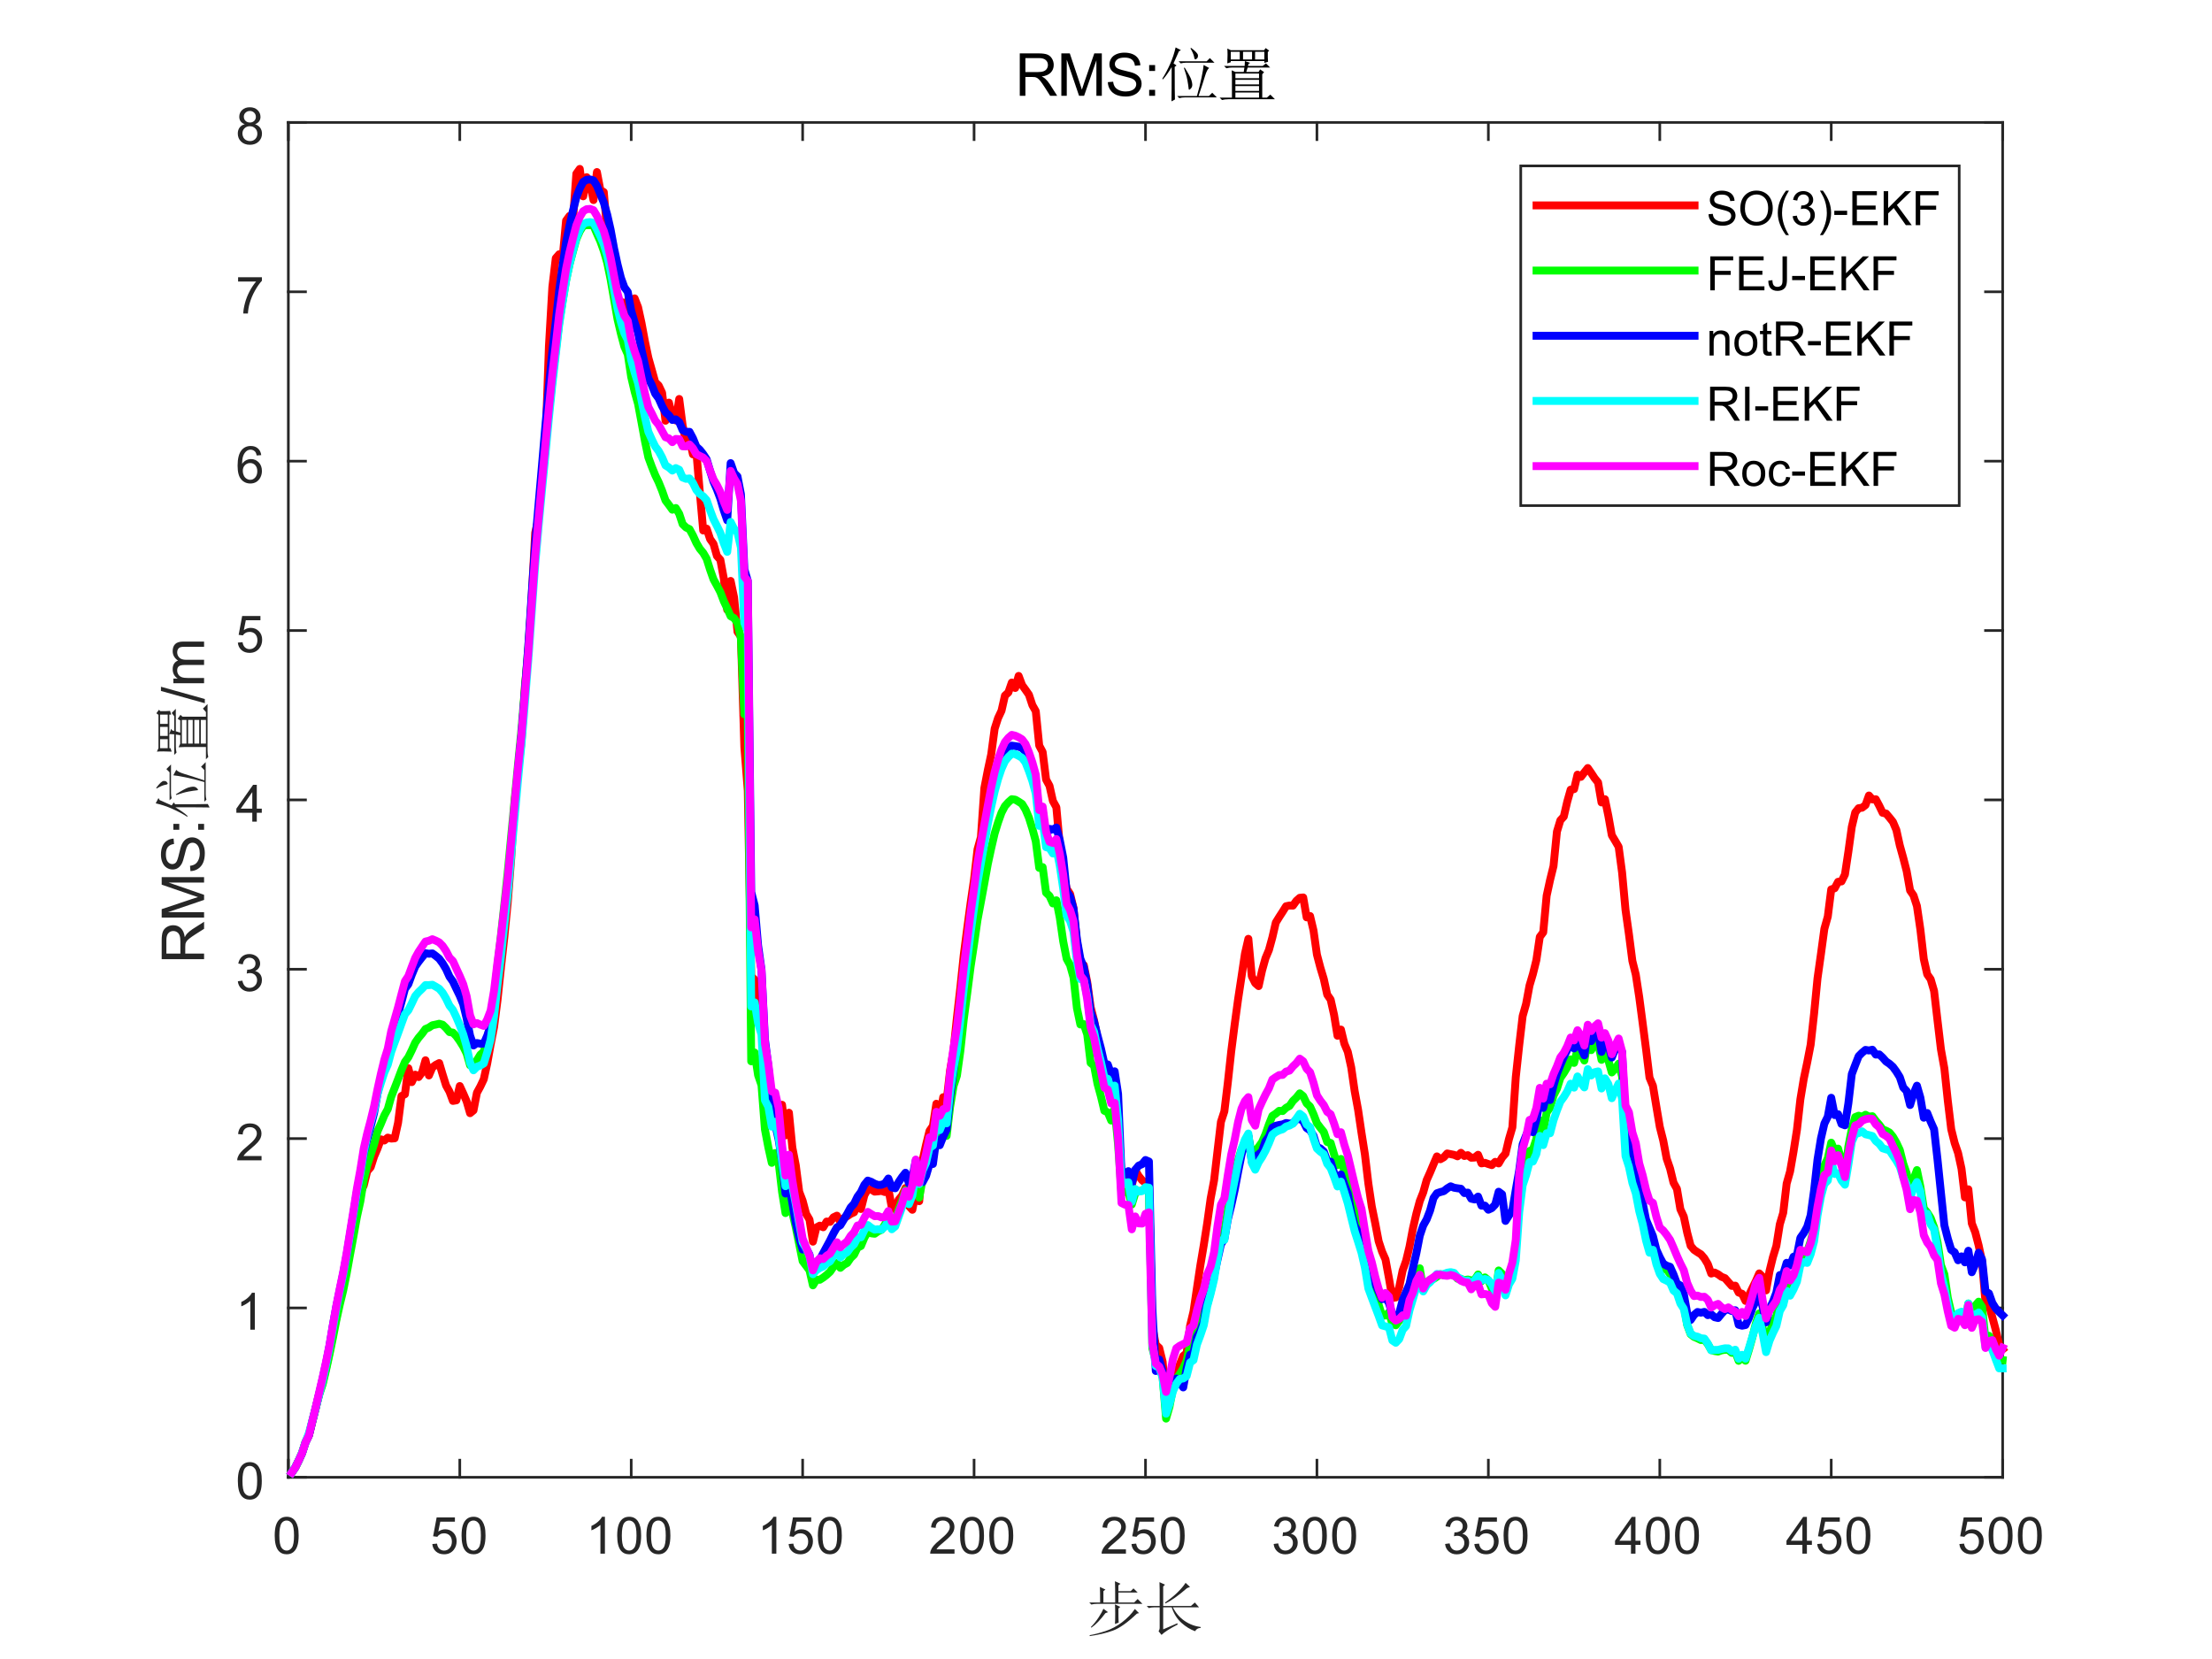 <?xml version="1.0"?>
<!DOCTYPE svg PUBLIC '-//W3C//DTD SVG 1.0//EN'
          'http://www.w3.org/TR/2001/REC-SVG-20010904/DTD/svg10.dtd'>
<svg xmlns:xlink="http://www.w3.org/1999/xlink" style="fill-opacity:1; color-rendering:auto; color-interpolation:auto; text-rendering:auto; stroke:black; stroke-linecap:square; stroke-miterlimit:10; shape-rendering:auto; stroke-opacity:1; fill:black; stroke-dasharray:none; font-weight:normal; stroke-width:1; font-family:'Dialog'; font-style:normal; stroke-linejoin:miter; font-size:12px; stroke-dashoffset:0; image-rendering:auto;" width="560" height="420" xmlns="http://www.w3.org/2000/svg"
><rect width="100%" height="100%" fill="#333333" stroke="none"/><!--Generated by the Batik Graphics2D SVG Generator--><defs id="genericDefs"
  /><g
  ><defs id="defs1"
    ><clipPath clipPathUnits="userSpaceOnUse" id="clipPath1"
      ><path d="M0 0 L560 0 L560 420 L0 420 L0 0 Z"
      /></clipPath
    ></defs
    ><g style="fill:white; stroke:white;"
    ><rect x="0" y="0" width="560" style="clip-path:url(#clipPath1); stroke:none;" height="420"
    /></g
    ><g style="fill:white; text-rendering:optimizeSpeed; color-rendering:optimizeSpeed; image-rendering:optimizeSpeed; shape-rendering:crispEdges; stroke:white; color-interpolation:sRGB;"
    ><rect x="0" width="560" height="420" y="0" style="stroke:none;"
      /><path style="stroke:none;" d="M73 374 L507 374 L507 31 L73 31 Z"
    /></g
    ><g style="fill:rgb(38,38,38); text-rendering:geometricPrecision; image-rendering:optimizeQuality; color-rendering:optimizeQuality; stroke-linejoin:round; stroke:rgb(38,38,38); color-interpolation:linearRGB; stroke-width:0.667;"
    ><line y2="374" style="fill:none;" x1="73" x2="507" y1="374"
      /><line y2="31" style="fill:none;" x1="73" x2="507" y1="31"
      /><line y2="369.66" style="fill:none;" x1="73" x2="73" y1="374"
      /><line y2="369.66" style="fill:none;" x1="116.4" x2="116.4" y1="374"
      /><line y2="369.66" style="fill:none;" x1="159.8" x2="159.8" y1="374"
      /><line y2="369.66" style="fill:none;" x1="203.2" x2="203.2" y1="374"
      /><line y2="369.66" style="fill:none;" x1="246.6" x2="246.6" y1="374"
      /><line y2="369.66" style="fill:none;" x1="290" x2="290" y1="374"
      /><line y2="369.66" style="fill:none;" x1="333.4" x2="333.4" y1="374"
      /><line y2="369.66" style="fill:none;" x1="376.8" x2="376.8" y1="374"
      /><line y2="369.66" style="fill:none;" x1="420.2" x2="420.2" y1="374"
      /><line y2="369.66" style="fill:none;" x1="463.6" x2="463.6" y1="374"
      /><line y2="369.66" style="fill:none;" x1="507" x2="507" y1="374"
      /><line y2="35.34" style="fill:none;" x1="73" x2="73" y1="31"
      /><line y2="35.34" style="fill:none;" x1="116.4" x2="116.4" y1="31"
      /><line y2="35.34" style="fill:none;" x1="159.8" x2="159.8" y1="31"
      /><line y2="35.34" style="fill:none;" x1="203.2" x2="203.2" y1="31"
      /><line y2="35.34" style="fill:none;" x1="246.6" x2="246.6" y1="31"
      /><line y2="35.34" style="fill:none;" x1="290" x2="290" y1="31"
      /><line y2="35.34" style="fill:none;" x1="333.4" x2="333.4" y1="31"
      /><line y2="35.34" style="fill:none;" x1="376.8" x2="376.8" y1="31"
      /><line y2="35.34" style="fill:none;" x1="420.2" x2="420.2" y1="31"
      /><line y2="35.34" style="fill:none;" x1="463.6" x2="463.6" y1="31"
      /><line y2="35.34" style="fill:none;" x1="507" x2="507" y1="31"
    /></g
    ><g transform="translate(73,379.333)" style="font-size:13.333px; fill:rgb(38,38,38); text-rendering:geometricPrecision; color-rendering:optimizeQuality; image-rendering:optimizeQuality; stroke:rgb(38,38,38); color-interpolation:linearRGB;"
    ><path style="stroke:none;" d="M-3.453 9.406 Q-3.453 7.766 -3.117 6.758 Q-2.781 5.75 -2.109 5.203 Q-1.438 4.656 -0.422 4.656 Q0.328 4.656 0.891 4.961 Q1.453 5.266 1.82 5.828 Q2.188 6.391 2.398 7.211 Q2.609 8.031 2.609 9.406 Q2.609 11.047 2.273 12.055 Q1.938 13.062 1.266 13.609 Q0.594 14.156 -0.422 14.156 Q-1.766 14.156 -2.547 13.188 Q-3.453 12.031 -3.453 9.406 ZM-2.281 9.406 Q-2.281 11.703 -1.75 12.461 Q-1.219 13.219 -0.422 13.219 Q0.359 13.219 0.898 12.461 Q1.438 11.703 1.438 9.406 Q1.438 7.109 0.898 6.359 Q0.359 5.609 -0.438 5.609 Q-1.219 5.609 -1.703 6.266 Q-2.281 7.125 -2.281 9.406 Z"
    /></g
    ><g transform="translate(116.4,379.333)" style="font-size:13.333px; fill:rgb(38,38,38); text-rendering:geometricPrecision; color-rendering:optimizeQuality; image-rendering:optimizeQuality; stroke:rgb(38,38,38); color-interpolation:linearRGB;"
    ><path style="stroke:none;" d="M-6.953 11.562 L-5.766 11.453 Q-5.625 12.344 -5.141 12.781 Q-4.656 13.219 -3.969 13.219 Q-3.141 13.219 -2.57 12.594 Q-2 11.969 -2 10.953 Q-2 9.969 -2.547 9.406 Q-3.094 8.844 -3.984 8.844 Q-4.547 8.844 -4.992 9.094 Q-5.438 9.344 -5.688 9.734 L-6.75 9.594 L-5.859 4.828 L-1.234 4.828 L-1.234 5.906 L-4.938 5.906 L-5.438 8.406 Q-4.609 7.828 -3.688 7.828 Q-2.469 7.828 -1.633 8.672 Q-0.797 9.516 -0.797 10.844 Q-0.797 12.109 -1.531 13.031 Q-2.422 14.156 -3.969 14.156 Q-5.234 14.156 -6.039 13.445 Q-6.844 12.734 -6.953 11.562 ZM0.451 9.406 Q0.451 7.766 0.787 6.758 Q1.123 5.75 1.794 5.203 Q2.466 4.656 3.482 4.656 Q4.232 4.656 4.794 4.961 Q5.357 5.266 5.724 5.828 Q6.091 6.391 6.302 7.211 Q6.513 8.031 6.513 9.406 Q6.513 11.047 6.177 12.055 Q5.841 13.062 5.169 13.609 Q4.497 14.156 3.482 14.156 Q2.138 14.156 1.357 13.188 Q0.451 12.031 0.451 9.406 ZM1.623 9.406 Q1.623 11.703 2.154 12.461 Q2.685 13.219 3.482 13.219 Q4.263 13.219 4.802 12.461 Q5.341 11.703 5.341 9.406 Q5.341 7.109 4.802 6.359 Q4.263 5.609 3.466 5.609 Q2.685 5.609 2.201 6.266 Q1.623 7.125 1.623 9.406 Z"
    /></g
    ><g transform="translate(159.8,379.333)" style="font-size:13.333px; fill:rgb(38,38,38); text-rendering:geometricPrecision; color-rendering:optimizeQuality; image-rendering:optimizeQuality; stroke:rgb(38,38,38); color-interpolation:linearRGB;"
    ><path style="stroke:none;" d="M-6.656 14 L-7.797 14 L-7.797 6.719 Q-8.219 7.109 -8.883 7.508 Q-9.547 7.906 -10.078 8.094 L-10.078 6.984 Q-9.125 6.547 -8.406 5.906 Q-7.688 5.266 -7.391 4.656 L-6.656 4.656 L-6.656 14 ZM-3.549 9.406 Q-3.549 7.766 -3.213 6.758 Q-2.877 5.75 -2.206 5.203 Q-1.534 4.656 -0.518 4.656 Q0.232 4.656 0.794 4.961 Q1.357 5.266 1.724 5.828 Q2.091 6.391 2.302 7.211 Q2.513 8.031 2.513 9.406 Q2.513 11.047 2.177 12.055 Q1.841 13.062 1.169 13.609 Q0.497 14.156 -0.518 14.156 Q-1.862 14.156 -2.643 13.188 Q-3.549 12.031 -3.549 9.406 ZM-2.377 9.406 Q-2.377 11.703 -1.846 12.461 Q-1.315 13.219 -0.518 13.219 Q0.263 13.219 0.802 12.461 Q1.341 11.703 1.341 9.406 Q1.341 7.109 0.802 6.359 Q0.263 5.609 -0.534 5.609 Q-1.315 5.609 -1.799 6.266 Q-2.377 7.125 -2.377 9.406 ZM3.854 9.406 Q3.854 7.766 4.19 6.758 Q4.526 5.75 5.198 5.203 Q5.87 4.656 6.886 4.656 Q7.636 4.656 8.198 4.961 Q8.761 5.266 9.128 5.828 Q9.495 6.391 9.706 7.211 Q9.917 8.031 9.917 9.406 Q9.917 11.047 9.581 12.055 Q9.245 13.062 8.573 13.609 Q7.901 14.156 6.886 14.156 Q5.542 14.156 4.761 13.188 Q3.854 12.031 3.854 9.406 ZM5.026 9.406 Q5.026 11.703 5.558 12.461 Q6.089 13.219 6.886 13.219 Q7.667 13.219 8.206 12.461 Q8.745 11.703 8.745 9.406 Q8.745 7.109 8.206 6.359 Q7.667 5.609 6.87 5.609 Q6.089 5.609 5.604 6.266 Q5.026 7.125 5.026 9.406 Z"
    /></g
    ><g transform="translate(203.2,379.333)" style="font-size:13.333px; fill:rgb(38,38,38); text-rendering:geometricPrecision; color-rendering:optimizeQuality; image-rendering:optimizeQuality; stroke:rgb(38,38,38); color-interpolation:linearRGB;"
    ><path style="stroke:none;" d="M-6.656 14 L-7.797 14 L-7.797 6.719 Q-8.219 7.109 -8.883 7.508 Q-9.547 7.906 -10.078 8.094 L-10.078 6.984 Q-9.125 6.547 -8.406 5.906 Q-7.688 5.266 -7.391 4.656 L-6.656 4.656 L-6.656 14 ZM-3.549 11.562 L-2.362 11.453 Q-2.221 12.344 -1.737 12.781 Q-1.252 13.219 -0.565 13.219 Q0.263 13.219 0.834 12.594 Q1.404 11.969 1.404 10.953 Q1.404 9.969 0.857 9.406 Q0.31 8.844 -0.581 8.844 Q-1.143 8.844 -1.588 9.094 Q-2.034 9.344 -2.284 9.734 L-3.346 9.594 L-2.456 4.828 L2.169 4.828 L2.169 5.906 L-1.534 5.906 L-2.034 8.406 Q-1.206 7.828 -0.284 7.828 Q0.935 7.828 1.771 8.672 Q2.607 9.516 2.607 10.844 Q2.607 12.109 1.873 13.031 Q0.982 14.156 -0.565 14.156 Q-1.831 14.156 -2.635 13.445 Q-3.44 12.734 -3.549 11.562 ZM3.854 9.406 Q3.854 7.766 4.19 6.758 Q4.526 5.75 5.198 5.203 Q5.87 4.656 6.886 4.656 Q7.636 4.656 8.198 4.961 Q8.761 5.266 9.128 5.828 Q9.495 6.391 9.706 7.211 Q9.917 8.031 9.917 9.406 Q9.917 11.047 9.581 12.055 Q9.245 13.062 8.573 13.609 Q7.901 14.156 6.886 14.156 Q5.542 14.156 4.761 13.188 Q3.854 12.031 3.854 9.406 ZM5.026 9.406 Q5.026 11.703 5.558 12.461 Q6.089 13.219 6.886 13.219 Q7.667 13.219 8.206 12.461 Q8.745 11.703 8.745 9.406 Q8.745 7.109 8.206 6.359 Q7.667 5.609 6.87 5.609 Q6.089 5.609 5.604 6.266 Q5.026 7.125 5.026 9.406 Z"
    /></g
    ><g transform="translate(246.6,379.333)" style="font-size:13.333px; fill:rgb(38,38,38); text-rendering:geometricPrecision; color-rendering:optimizeQuality; image-rendering:optimizeQuality; stroke:rgb(38,38,38); color-interpolation:linearRGB;"
    ><path style="stroke:none;" d="M-4.953 12.906 L-4.953 14 L-11.109 14 Q-11.125 13.594 -10.969 13.203 Q-10.734 12.578 -10.219 11.969 Q-9.703 11.359 -8.719 10.562 Q-7.203 9.312 -6.672 8.586 Q-6.141 7.859 -6.141 7.219 Q-6.141 6.531 -6.625 6.07 Q-7.109 5.609 -7.891 5.609 Q-8.719 5.609 -9.211 6.102 Q-9.703 6.594 -9.719 7.469 L-10.891 7.344 Q-10.766 6.031 -9.984 5.344 Q-9.203 4.656 -7.875 4.656 Q-6.531 4.656 -5.75 5.398 Q-4.969 6.141 -4.969 7.234 Q-4.969 7.797 -5.195 8.336 Q-5.422 8.875 -5.953 9.477 Q-6.484 10.078 -7.719 11.109 Q-8.75 11.969 -9.039 12.281 Q-9.328 12.594 -9.516 12.906 L-4.953 12.906 ZM-3.549 9.406 Q-3.549 7.766 -3.213 6.758 Q-2.877 5.75 -2.206 5.203 Q-1.534 4.656 -0.518 4.656 Q0.232 4.656 0.794 4.961 Q1.357 5.266 1.724 5.828 Q2.091 6.391 2.302 7.211 Q2.513 8.031 2.513 9.406 Q2.513 11.047 2.177 12.055 Q1.841 13.062 1.169 13.609 Q0.497 14.156 -0.518 14.156 Q-1.862 14.156 -2.643 13.188 Q-3.549 12.031 -3.549 9.406 ZM-2.377 9.406 Q-2.377 11.703 -1.846 12.461 Q-1.315 13.219 -0.518 13.219 Q0.263 13.219 0.802 12.461 Q1.341 11.703 1.341 9.406 Q1.341 7.109 0.802 6.359 Q0.263 5.609 -0.534 5.609 Q-1.315 5.609 -1.799 6.266 Q-2.377 7.125 -2.377 9.406 ZM3.854 9.406 Q3.854 7.766 4.19 6.758 Q4.526 5.75 5.198 5.203 Q5.87 4.656 6.886 4.656 Q7.636 4.656 8.198 4.961 Q8.761 5.266 9.128 5.828 Q9.495 6.391 9.706 7.211 Q9.917 8.031 9.917 9.406 Q9.917 11.047 9.581 12.055 Q9.245 13.062 8.573 13.609 Q7.901 14.156 6.886 14.156 Q5.542 14.156 4.761 13.188 Q3.854 12.031 3.854 9.406 ZM5.026 9.406 Q5.026 11.703 5.558 12.461 Q6.089 13.219 6.886 13.219 Q7.667 13.219 8.206 12.461 Q8.745 11.703 8.745 9.406 Q8.745 7.109 8.206 6.359 Q7.667 5.609 6.87 5.609 Q6.089 5.609 5.604 6.266 Q5.026 7.125 5.026 9.406 Z"
    /></g
    ><g transform="translate(290,379.333)" style="font-size:13.333px; fill:rgb(38,38,38); text-rendering:geometricPrecision; color-rendering:optimizeQuality; image-rendering:optimizeQuality; stroke:rgb(38,38,38); color-interpolation:linearRGB;"
    ><path style="stroke:none;" d="M-4.953 12.906 L-4.953 14 L-11.109 14 Q-11.125 13.594 -10.969 13.203 Q-10.734 12.578 -10.219 11.969 Q-9.703 11.359 -8.719 10.562 Q-7.203 9.312 -6.672 8.586 Q-6.141 7.859 -6.141 7.219 Q-6.141 6.531 -6.625 6.07 Q-7.109 5.609 -7.891 5.609 Q-8.719 5.609 -9.211 6.102 Q-9.703 6.594 -9.719 7.469 L-10.891 7.344 Q-10.766 6.031 -9.984 5.344 Q-9.203 4.656 -7.875 4.656 Q-6.531 4.656 -5.75 5.398 Q-4.969 6.141 -4.969 7.234 Q-4.969 7.797 -5.195 8.336 Q-5.422 8.875 -5.953 9.477 Q-6.484 10.078 -7.719 11.109 Q-8.75 11.969 -9.039 12.281 Q-9.328 12.594 -9.516 12.906 L-4.953 12.906 ZM-3.549 11.562 L-2.362 11.453 Q-2.221 12.344 -1.737 12.781 Q-1.252 13.219 -0.565 13.219 Q0.263 13.219 0.834 12.594 Q1.404 11.969 1.404 10.953 Q1.404 9.969 0.857 9.406 Q0.31 8.844 -0.581 8.844 Q-1.143 8.844 -1.588 9.094 Q-2.034 9.344 -2.284 9.734 L-3.346 9.594 L-2.456 4.828 L2.169 4.828 L2.169 5.906 L-1.534 5.906 L-2.034 8.406 Q-1.206 7.828 -0.284 7.828 Q0.935 7.828 1.771 8.672 Q2.607 9.516 2.607 10.844 Q2.607 12.109 1.873 13.031 Q0.982 14.156 -0.565 14.156 Q-1.831 14.156 -2.635 13.445 Q-3.44 12.734 -3.549 11.562 ZM3.854 9.406 Q3.854 7.766 4.19 6.758 Q4.526 5.75 5.198 5.203 Q5.87 4.656 6.886 4.656 Q7.636 4.656 8.198 4.961 Q8.761 5.266 9.128 5.828 Q9.495 6.391 9.706 7.211 Q9.917 8.031 9.917 9.406 Q9.917 11.047 9.581 12.055 Q9.245 13.062 8.573 13.609 Q7.901 14.156 6.886 14.156 Q5.542 14.156 4.761 13.188 Q3.854 12.031 3.854 9.406 ZM5.026 9.406 Q5.026 11.703 5.558 12.461 Q6.089 13.219 6.886 13.219 Q7.667 13.219 8.206 12.461 Q8.745 11.703 8.745 9.406 Q8.745 7.109 8.206 6.359 Q7.667 5.609 6.87 5.609 Q6.089 5.609 5.604 6.266 Q5.026 7.125 5.026 9.406 Z"
    /></g
    ><g transform="translate(333.4,379.333)" style="font-size:13.333px; fill:rgb(38,38,38); text-rendering:geometricPrecision; color-rendering:optimizeQuality; image-rendering:optimizeQuality; stroke:rgb(38,38,38); color-interpolation:linearRGB;"
    ><path style="stroke:none;" d="M-10.953 11.547 L-9.812 11.391 Q-9.609 12.359 -9.141 12.789 Q-8.672 13.219 -7.984 13.219 Q-7.188 13.219 -6.633 12.664 Q-6.078 12.109 -6.078 11.281 Q-6.078 10.484 -6.586 9.977 Q-7.094 9.469 -7.891 9.469 Q-8.219 9.469 -8.703 9.594 L-8.578 8.594 Q-8.453 8.609 -8.391 8.609 Q-7.656 8.609 -7.07 8.227 Q-6.484 7.844 -6.484 7.047 Q-6.484 6.422 -6.914 6.008 Q-7.344 5.594 -8.016 5.594 Q-8.688 5.594 -9.125 6.016 Q-9.562 6.438 -9.703 7.266 L-10.844 7.062 Q-10.625 5.922 -9.883 5.289 Q-9.141 4.656 -8.047 4.656 Q-7.281 4.656 -6.641 4.984 Q-6 5.312 -5.656 5.875 Q-5.312 6.438 -5.312 7.078 Q-5.312 7.672 -5.641 8.172 Q-5.969 8.672 -6.594 8.953 Q-5.781 9.156 -5.32 9.75 Q-4.859 10.344 -4.859 11.25 Q-4.859 12.469 -5.75 13.32 Q-6.641 14.172 -8 14.172 Q-9.219 14.172 -10.031 13.438 Q-10.844 12.703 -10.953 11.547 ZM-3.549 9.406 Q-3.549 7.766 -3.213 6.758 Q-2.877 5.75 -2.206 5.203 Q-1.534 4.656 -0.518 4.656 Q0.232 4.656 0.794 4.961 Q1.357 5.266 1.724 5.828 Q2.091 6.391 2.302 7.211 Q2.513 8.031 2.513 9.406 Q2.513 11.047 2.177 12.055 Q1.841 13.062 1.169 13.609 Q0.497 14.156 -0.518 14.156 Q-1.862 14.156 -2.643 13.188 Q-3.549 12.031 -3.549 9.406 ZM-2.377 9.406 Q-2.377 11.703 -1.846 12.461 Q-1.315 13.219 -0.518 13.219 Q0.263 13.219 0.802 12.461 Q1.341 11.703 1.341 9.406 Q1.341 7.109 0.802 6.359 Q0.263 5.609 -0.534 5.609 Q-1.315 5.609 -1.799 6.266 Q-2.377 7.125 -2.377 9.406 ZM3.854 9.406 Q3.854 7.766 4.19 6.758 Q4.526 5.75 5.198 5.203 Q5.87 4.656 6.886 4.656 Q7.636 4.656 8.198 4.961 Q8.761 5.266 9.128 5.828 Q9.495 6.391 9.706 7.211 Q9.917 8.031 9.917 9.406 Q9.917 11.047 9.581 12.055 Q9.245 13.062 8.573 13.609 Q7.901 14.156 6.886 14.156 Q5.542 14.156 4.761 13.188 Q3.854 12.031 3.854 9.406 ZM5.026 9.406 Q5.026 11.703 5.558 12.461 Q6.089 13.219 6.886 13.219 Q7.667 13.219 8.206 12.461 Q8.745 11.703 8.745 9.406 Q8.745 7.109 8.206 6.359 Q7.667 5.609 6.87 5.609 Q6.089 5.609 5.604 6.266 Q5.026 7.125 5.026 9.406 Z"
    /></g
    ><g transform="translate(376.8,379.333)" style="font-size:13.333px; fill:rgb(38,38,38); text-rendering:geometricPrecision; color-rendering:optimizeQuality; image-rendering:optimizeQuality; stroke:rgb(38,38,38); color-interpolation:linearRGB;"
    ><path style="stroke:none;" d="M-10.953 11.547 L-9.812 11.391 Q-9.609 12.359 -9.141 12.789 Q-8.672 13.219 -7.984 13.219 Q-7.188 13.219 -6.633 12.664 Q-6.078 12.109 -6.078 11.281 Q-6.078 10.484 -6.586 9.977 Q-7.094 9.469 -7.891 9.469 Q-8.219 9.469 -8.703 9.594 L-8.578 8.594 Q-8.453 8.609 -8.391 8.609 Q-7.656 8.609 -7.07 8.227 Q-6.484 7.844 -6.484 7.047 Q-6.484 6.422 -6.914 6.008 Q-7.344 5.594 -8.016 5.594 Q-8.688 5.594 -9.125 6.016 Q-9.562 6.438 -9.703 7.266 L-10.844 7.062 Q-10.625 5.922 -9.883 5.289 Q-9.141 4.656 -8.047 4.656 Q-7.281 4.656 -6.641 4.984 Q-6 5.312 -5.656 5.875 Q-5.312 6.438 -5.312 7.078 Q-5.312 7.672 -5.641 8.172 Q-5.969 8.672 -6.594 8.953 Q-5.781 9.156 -5.32 9.75 Q-4.859 10.344 -4.859 11.25 Q-4.859 12.469 -5.75 13.32 Q-6.641 14.172 -8 14.172 Q-9.219 14.172 -10.031 13.438 Q-10.844 12.703 -10.953 11.547 ZM-3.549 11.562 L-2.362 11.453 Q-2.221 12.344 -1.737 12.781 Q-1.252 13.219 -0.565 13.219 Q0.263 13.219 0.834 12.594 Q1.404 11.969 1.404 10.953 Q1.404 9.969 0.857 9.406 Q0.31 8.844 -0.581 8.844 Q-1.143 8.844 -1.588 9.094 Q-2.034 9.344 -2.284 9.734 L-3.346 9.594 L-2.456 4.828 L2.169 4.828 L2.169 5.906 L-1.534 5.906 L-2.034 8.406 Q-1.206 7.828 -0.284 7.828 Q0.935 7.828 1.771 8.672 Q2.607 9.516 2.607 10.844 Q2.607 12.109 1.873 13.031 Q0.982 14.156 -0.565 14.156 Q-1.831 14.156 -2.635 13.445 Q-3.44 12.734 -3.549 11.562 ZM3.854 9.406 Q3.854 7.766 4.19 6.758 Q4.526 5.75 5.198 5.203 Q5.87 4.656 6.886 4.656 Q7.636 4.656 8.198 4.961 Q8.761 5.266 9.128 5.828 Q9.495 6.391 9.706 7.211 Q9.917 8.031 9.917 9.406 Q9.917 11.047 9.581 12.055 Q9.245 13.062 8.573 13.609 Q7.901 14.156 6.886 14.156 Q5.542 14.156 4.761 13.188 Q3.854 12.031 3.854 9.406 ZM5.026 9.406 Q5.026 11.703 5.558 12.461 Q6.089 13.219 6.886 13.219 Q7.667 13.219 8.206 12.461 Q8.745 11.703 8.745 9.406 Q8.745 7.109 8.206 6.359 Q7.667 5.609 6.87 5.609 Q6.089 5.609 5.604 6.266 Q5.026 7.125 5.026 9.406 Z"
    /></g
    ><g transform="translate(420.2,379.333)" style="font-size:13.333px; fill:rgb(38,38,38); text-rendering:geometricPrecision; color-rendering:optimizeQuality; image-rendering:optimizeQuality; stroke:rgb(38,38,38); color-interpolation:linearRGB;"
    ><path style="stroke:none;" d="M-7.297 14 L-7.297 11.766 L-11.328 11.766 L-11.328 10.719 L-7.094 4.688 L-6.156 4.688 L-6.156 10.719 L-4.891 10.719 L-4.891 11.766 L-6.156 11.766 L-6.156 14 L-7.297 14 ZM-7.297 10.719 L-7.297 6.531 L-10.219 10.719 L-7.297 10.719 ZM-3.549 9.406 Q-3.549 7.766 -3.213 6.758 Q-2.877 5.75 -2.206 5.203 Q-1.534 4.656 -0.518 4.656 Q0.232 4.656 0.794 4.961 Q1.357 5.266 1.724 5.828 Q2.091 6.391 2.302 7.211 Q2.513 8.031 2.513 9.406 Q2.513 11.047 2.177 12.055 Q1.841 13.062 1.169 13.609 Q0.497 14.156 -0.518 14.156 Q-1.862 14.156 -2.643 13.188 Q-3.549 12.031 -3.549 9.406 ZM-2.377 9.406 Q-2.377 11.703 -1.846 12.461 Q-1.315 13.219 -0.518 13.219 Q0.263 13.219 0.802 12.461 Q1.341 11.703 1.341 9.406 Q1.341 7.109 0.802 6.359 Q0.263 5.609 -0.534 5.609 Q-1.315 5.609 -1.799 6.266 Q-2.377 7.125 -2.377 9.406 ZM3.854 9.406 Q3.854 7.766 4.19 6.758 Q4.526 5.75 5.198 5.203 Q5.87 4.656 6.886 4.656 Q7.636 4.656 8.198 4.961 Q8.761 5.266 9.128 5.828 Q9.495 6.391 9.706 7.211 Q9.917 8.031 9.917 9.406 Q9.917 11.047 9.581 12.055 Q9.245 13.062 8.573 13.609 Q7.901 14.156 6.886 14.156 Q5.542 14.156 4.761 13.188 Q3.854 12.031 3.854 9.406 ZM5.026 9.406 Q5.026 11.703 5.558 12.461 Q6.089 13.219 6.886 13.219 Q7.667 13.219 8.206 12.461 Q8.745 11.703 8.745 9.406 Q8.745 7.109 8.206 6.359 Q7.667 5.609 6.87 5.609 Q6.089 5.609 5.604 6.266 Q5.026 7.125 5.026 9.406 Z"
    /></g
    ><g transform="translate(463.6,379.333)" style="font-size:13.333px; fill:rgb(38,38,38); text-rendering:geometricPrecision; color-rendering:optimizeQuality; image-rendering:optimizeQuality; stroke:rgb(38,38,38); color-interpolation:linearRGB;"
    ><path style="stroke:none;" d="M-7.297 14 L-7.297 11.766 L-11.328 11.766 L-11.328 10.719 L-7.094 4.688 L-6.156 4.688 L-6.156 10.719 L-4.891 10.719 L-4.891 11.766 L-6.156 11.766 L-6.156 14 L-7.297 14 ZM-7.297 10.719 L-7.297 6.531 L-10.219 10.719 L-7.297 10.719 ZM-3.549 11.562 L-2.362 11.453 Q-2.221 12.344 -1.737 12.781 Q-1.252 13.219 -0.565 13.219 Q0.263 13.219 0.834 12.594 Q1.404 11.969 1.404 10.953 Q1.404 9.969 0.857 9.406 Q0.31 8.844 -0.581 8.844 Q-1.143 8.844 -1.588 9.094 Q-2.034 9.344 -2.284 9.734 L-3.346 9.594 L-2.456 4.828 L2.169 4.828 L2.169 5.906 L-1.534 5.906 L-2.034 8.406 Q-1.206 7.828 -0.284 7.828 Q0.935 7.828 1.771 8.672 Q2.607 9.516 2.607 10.844 Q2.607 12.109 1.873 13.031 Q0.982 14.156 -0.565 14.156 Q-1.831 14.156 -2.635 13.445 Q-3.44 12.734 -3.549 11.562 ZM3.854 9.406 Q3.854 7.766 4.19 6.758 Q4.526 5.75 5.198 5.203 Q5.87 4.656 6.886 4.656 Q7.636 4.656 8.198 4.961 Q8.761 5.266 9.128 5.828 Q9.495 6.391 9.706 7.211 Q9.917 8.031 9.917 9.406 Q9.917 11.047 9.581 12.055 Q9.245 13.062 8.573 13.609 Q7.901 14.156 6.886 14.156 Q5.542 14.156 4.761 13.188 Q3.854 12.031 3.854 9.406 ZM5.026 9.406 Q5.026 11.703 5.558 12.461 Q6.089 13.219 6.886 13.219 Q7.667 13.219 8.206 12.461 Q8.745 11.703 8.745 9.406 Q8.745 7.109 8.206 6.359 Q7.667 5.609 6.87 5.609 Q6.089 5.609 5.604 6.266 Q5.026 7.125 5.026 9.406 Z"
    /></g
    ><g transform="translate(507,379.333)" style="font-size:13.333px; fill:rgb(38,38,38); text-rendering:geometricPrecision; color-rendering:optimizeQuality; image-rendering:optimizeQuality; stroke:rgb(38,38,38); color-interpolation:linearRGB;"
    ><path style="stroke:none;" d="M-10.953 11.562 L-9.766 11.453 Q-9.625 12.344 -9.141 12.781 Q-8.656 13.219 -7.969 13.219 Q-7.141 13.219 -6.57 12.594 Q-6 11.969 -6 10.953 Q-6 9.969 -6.547 9.406 Q-7.094 8.844 -7.984 8.844 Q-8.547 8.844 -8.992 9.094 Q-9.438 9.344 -9.688 9.734 L-10.75 9.594 L-9.859 4.828 L-5.234 4.828 L-5.234 5.906 L-8.938 5.906 L-9.438 8.406 Q-8.609 7.828 -7.688 7.828 Q-6.469 7.828 -5.633 8.672 Q-4.797 9.516 -4.797 10.844 Q-4.797 12.109 -5.531 13.031 Q-6.422 14.156 -7.969 14.156 Q-9.234 14.156 -10.039 13.445 Q-10.844 12.734 -10.953 11.562 ZM-3.549 9.406 Q-3.549 7.766 -3.213 6.758 Q-2.877 5.75 -2.206 5.203 Q-1.534 4.656 -0.518 4.656 Q0.232 4.656 0.794 4.961 Q1.357 5.266 1.724 5.828 Q2.091 6.391 2.302 7.211 Q2.513 8.031 2.513 9.406 Q2.513 11.047 2.177 12.055 Q1.841 13.062 1.169 13.609 Q0.497 14.156 -0.518 14.156 Q-1.862 14.156 -2.643 13.188 Q-3.549 12.031 -3.549 9.406 ZM-2.377 9.406 Q-2.377 11.703 -1.846 12.461 Q-1.315 13.219 -0.518 13.219 Q0.263 13.219 0.802 12.461 Q1.341 11.703 1.341 9.406 Q1.341 7.109 0.802 6.359 Q0.263 5.609 -0.534 5.609 Q-1.315 5.609 -1.799 6.266 Q-2.377 7.125 -2.377 9.406 ZM3.854 9.406 Q3.854 7.766 4.19 6.758 Q4.526 5.75 5.198 5.203 Q5.87 4.656 6.886 4.656 Q7.636 4.656 8.198 4.961 Q8.761 5.266 9.128 5.828 Q9.495 6.391 9.706 7.211 Q9.917 8.031 9.917 9.406 Q9.917 11.047 9.581 12.055 Q9.245 13.062 8.573 13.609 Q7.901 14.156 6.886 14.156 Q5.542 14.156 4.761 13.188 Q3.854 12.031 3.854 9.406 ZM5.026 9.406 Q5.026 11.703 5.558 12.461 Q6.089 13.219 6.886 13.219 Q7.667 13.219 8.206 12.461 Q8.745 11.703 8.745 9.406 Q8.745 7.109 8.206 6.359 Q7.667 5.609 6.87 5.609 Q6.089 5.609 5.604 6.266 Q5.026 7.125 5.026 9.406 Z"
    /></g
    ><g transform="translate(290,397.667)" style="font-size:14.667px; fill:rgb(38,38,38); text-rendering:geometricPrecision; color-rendering:optimizeQuality; image-rendering:optimizeQuality; stroke:rgb(38,38,38); color-interpolation:linearRGB;"
    ><path style="stroke:none;" d="M-7.672 8.031 Q-7.672 3.984 -7.734 2.641 L-6.328 3.281 L-6.859 3.688 L-6.859 5.156 L-3.75 5.156 L-3.047 4.453 L-1.984 5.5 L-6.859 5.5 L-6.859 8.031 L-2.875 8.031 L-1.984 7.141 L-0.766 8.375 L-12.297 8.375 Q-13.062 8.375 -13.703 8.547 L-14.234 8.031 L-11.484 8.031 Q-11.484 5.094 -11.547 4.094 L-10.141 4.75 L-10.656 5.156 L-10.656 8.031 L-7.672 8.031 ZM-7.734 13.469 Q-7.672 12.766 -7.672 10.922 Q-7.672 9.078 -7.734 8.5 L-6.391 9.141 L-6.859 9.547 Q-6.859 12.25 -6.797 13.125 L-7.734 13.469 ZM-10.656 9.609 L-9.484 10.484 L-10.141 10.719 Q-12.016 13.234 -13.703 14.406 L-13.828 14.234 Q-12.719 13.125 -11.836 11.75 Q-10.953 10.375 -10.656 9.609 ZM-2.688 9.672 L-1.641 10.719 L-2.172 10.844 Q-5.734 14.234 -8.258 15.148 Q-10.781 16.062 -14.125 16.531 L-14.125 16.297 Q-12.359 16 -10.133 15.266 Q-7.906 14.531 -5.945 13.039 Q-3.984 11.547 -2.688 9.672 ZM3.586 8.906 Q3.586 5.5 3.586 4.828 Q3.586 4.156 3.539 2.875 L4.945 3.516 L4.477 3.984 L4.477 8.906 L11.508 8.906 L12.492 8.031 L13.555 9.25 L6.93 9.25 Q7.992 11.359 9.836 12.648 Q11.68 13.938 13.961 14.234 L13.961 14.469 Q13.023 14.469 12.555 15.297 Q10.742 14.641 9.102 13.18 Q7.461 11.719 6.633 9.25 L4.477 9.25 L4.477 14.828 Q6.227 14.062 8.039 13.297 L8.164 13.594 Q5.117 15.172 4.055 16.234 L3.305 15.297 Q3.586 14.875 3.586 14.406 L3.586 9.25 L2.242 9.25 Q1.477 9.25 0.836 9.438 L0.305 8.906 L3.586 8.906 ZM10.148 3.047 L11.273 4.094 L10.508 4.391 Q7.289 7.203 5.055 8.266 L4.945 8.031 Q6.82 6.734 8.133 5.445 Q9.445 4.156 10.148 3.047 Z"
    /></g
    ><g style="fill:rgb(38,38,38); text-rendering:geometricPrecision; image-rendering:optimizeQuality; color-rendering:optimizeQuality; stroke-linejoin:round; stroke:rgb(38,38,38); color-interpolation:linearRGB; stroke-width:0.667;"
    ><line y2="31" style="fill:none;" x1="73" x2="73" y1="374"
      /><line y2="31" style="fill:none;" x1="507" x2="507" y1="374"
      /><line y2="374" style="fill:none;" x1="73" x2="77.34" y1="374"
      /><line y2="331.125" style="fill:none;" x1="73" x2="77.34" y1="331.125"
      /><line y2="288.25" style="fill:none;" x1="73" x2="77.34" y1="288.25"
      /><line y2="245.375" style="fill:none;" x1="73" x2="77.34" y1="245.375"
      /><line y2="202.5" style="fill:none;" x1="73" x2="77.34" y1="202.5"
      /><line y2="159.625" style="fill:none;" x1="73" x2="77.34" y1="159.625"
      /><line y2="116.75" style="fill:none;" x1="73" x2="77.34" y1="116.75"
      /><line y2="73.875" style="fill:none;" x1="73" x2="77.34" y1="73.875"
      /><line y2="31" style="fill:none;" x1="73" x2="77.34" y1="31"
      /><line y2="374" style="fill:none;" x1="507" x2="502.66" y1="374"
      /><line y2="331.125" style="fill:none;" x1="507" x2="502.66" y1="331.125"
      /><line y2="288.25" style="fill:none;" x1="507" x2="502.66" y1="288.25"
      /><line y2="245.375" style="fill:none;" x1="507" x2="502.66" y1="245.375"
      /><line y2="202.5" style="fill:none;" x1="507" x2="502.66" y1="202.5"
      /><line y2="159.625" style="fill:none;" x1="507" x2="502.66" y1="159.625"
      /><line y2="116.75" style="fill:none;" x1="507" x2="502.66" y1="116.75"
      /><line y2="73.875" style="fill:none;" x1="507" x2="502.66" y1="73.875"
      /><line y2="31" style="fill:none;" x1="507" x2="502.66" y1="31"
    /></g
    ><g transform="translate(67.667,374)" style="font-size:13.333px; fill:rgb(38,38,38); text-rendering:geometricPrecision; color-rendering:optimizeQuality; image-rendering:optimizeQuality; stroke:rgb(38,38,38); color-interpolation:linearRGB;"
    ><path style="stroke:none;" d="M-7.453 0.906 Q-7.453 -0.734 -7.117 -1.742 Q-6.781 -2.75 -6.109 -3.297 Q-5.438 -3.844 -4.422 -3.844 Q-3.672 -3.844 -3.109 -3.539 Q-2.547 -3.234 -2.18 -2.672 Q-1.812 -2.109 -1.602 -1.289 Q-1.391 -0.469 -1.391 0.906 Q-1.391 2.547 -1.727 3.555 Q-2.062 4.562 -2.734 5.109 Q-3.406 5.656 -4.422 5.656 Q-5.766 5.656 -6.547 4.688 Q-7.453 3.531 -7.453 0.906 ZM-6.281 0.906 Q-6.281 3.203 -5.75 3.961 Q-5.219 4.719 -4.422 4.719 Q-3.641 4.719 -3.102 3.961 Q-2.562 3.203 -2.562 0.906 Q-2.562 -1.391 -3.102 -2.141 Q-3.641 -2.891 -4.438 -2.891 Q-5.219 -2.891 -5.703 -2.234 Q-6.281 -1.375 -6.281 0.906 Z"
    /></g
    ><g transform="translate(67.667,331.125)" style="font-size:13.333px; fill:rgb(38,38,38); text-rendering:geometricPrecision; color-rendering:optimizeQuality; image-rendering:optimizeQuality; stroke:rgb(38,38,38); color-interpolation:linearRGB;"
    ><path style="stroke:none;" d="M-3.156 5.5 L-4.297 5.5 L-4.297 -1.781 Q-4.719 -1.391 -5.383 -0.992 Q-6.047 -0.594 -6.578 -0.406 L-6.578 -1.516 Q-5.625 -1.953 -4.906 -2.594 Q-4.188 -3.234 -3.891 -3.844 L-3.156 -3.844 L-3.156 5.5 Z"
    /></g
    ><g transform="translate(67.667,288.25)" style="font-size:13.333px; fill:rgb(38,38,38); text-rendering:geometricPrecision; color-rendering:optimizeQuality; image-rendering:optimizeQuality; stroke:rgb(38,38,38); color-interpolation:linearRGB;"
    ><path style="stroke:none;" d="M-1.453 4.406 L-1.453 5.5 L-7.609 5.5 Q-7.625 5.094 -7.469 4.703 Q-7.234 4.078 -6.719 3.469 Q-6.203 2.859 -5.219 2.062 Q-3.703 0.812 -3.172 0.086 Q-2.641 -0.641 -2.641 -1.281 Q-2.641 -1.969 -3.125 -2.43 Q-3.609 -2.891 -4.391 -2.891 Q-5.219 -2.891 -5.711 -2.398 Q-6.203 -1.906 -6.219 -1.031 L-7.391 -1.156 Q-7.266 -2.469 -6.484 -3.156 Q-5.703 -3.844 -4.375 -3.844 Q-3.031 -3.844 -2.25 -3.102 Q-1.469 -2.359 -1.469 -1.266 Q-1.469 -0.703 -1.695 -0.164 Q-1.922 0.375 -2.453 0.977 Q-2.984 1.578 -4.219 2.609 Q-5.25 3.469 -5.539 3.781 Q-5.828 4.094 -6.016 4.406 L-1.453 4.406 Z"
    /></g
    ><g transform="translate(67.667,245.375)" style="font-size:13.333px; fill:rgb(38,38,38); text-rendering:geometricPrecision; color-rendering:optimizeQuality; image-rendering:optimizeQuality; stroke:rgb(38,38,38); color-interpolation:linearRGB;"
    ><path style="stroke:none;" d="M-7.453 3.047 L-6.312 2.891 Q-6.109 3.859 -5.641 4.289 Q-5.172 4.719 -4.484 4.719 Q-3.688 4.719 -3.133 4.164 Q-2.578 3.609 -2.578 2.781 Q-2.578 1.984 -3.086 1.477 Q-3.594 0.969 -4.391 0.969 Q-4.719 0.969 -5.203 1.094 L-5.078 0.094 Q-4.953 0.109 -4.891 0.109 Q-4.156 0.109 -3.57 -0.273 Q-2.984 -0.656 -2.984 -1.453 Q-2.984 -2.078 -3.414 -2.492 Q-3.844 -2.906 -4.516 -2.906 Q-5.188 -2.906 -5.625 -2.484 Q-6.062 -2.062 -6.203 -1.234 L-7.344 -1.438 Q-7.125 -2.578 -6.383 -3.211 Q-5.641 -3.844 -4.547 -3.844 Q-3.781 -3.844 -3.141 -3.516 Q-2.5 -3.188 -2.156 -2.625 Q-1.812 -2.062 -1.812 -1.422 Q-1.812 -0.828 -2.141 -0.328 Q-2.469 0.172 -3.094 0.453 Q-2.281 0.656 -1.82 1.25 Q-1.359 1.844 -1.359 2.75 Q-1.359 3.969 -2.25 4.82 Q-3.141 5.672 -4.5 5.672 Q-5.719 5.672 -6.531 4.938 Q-7.344 4.203 -7.453 3.047 Z"
    /></g
    ><g transform="translate(67.667,202.5)" style="font-size:13.333px; fill:rgb(38,38,38); text-rendering:geometricPrecision; color-rendering:optimizeQuality; image-rendering:optimizeQuality; stroke:rgb(38,38,38); color-interpolation:linearRGB;"
    ><path style="stroke:none;" d="M-3.797 5.5 L-3.797 3.266 L-7.828 3.266 L-7.828 2.219 L-3.594 -3.812 L-2.656 -3.812 L-2.656 2.219 L-1.391 2.219 L-1.391 3.266 L-2.656 3.266 L-2.656 5.5 L-3.797 5.5 ZM-3.797 2.219 L-3.797 -1.969 L-6.719 2.219 L-3.797 2.219 Z"
    /></g
    ><g transform="translate(67.667,159.625)" style="font-size:13.333px; fill:rgb(38,38,38); text-rendering:geometricPrecision; color-rendering:optimizeQuality; image-rendering:optimizeQuality; stroke:rgb(38,38,38); color-interpolation:linearRGB;"
    ><path style="stroke:none;" d="M-7.453 3.062 L-6.266 2.953 Q-6.125 3.844 -5.641 4.281 Q-5.156 4.719 -4.469 4.719 Q-3.641 4.719 -3.07 4.094 Q-2.5 3.469 -2.5 2.453 Q-2.5 1.469 -3.047 0.906 Q-3.594 0.344 -4.484 0.344 Q-5.047 0.344 -5.492 0.594 Q-5.938 0.844 -6.188 1.234 L-7.25 1.094 L-6.359 -3.672 L-1.734 -3.672 L-1.734 -2.594 L-5.438 -2.594 L-5.938 -0.094 Q-5.109 -0.672 -4.188 -0.672 Q-2.969 -0.672 -2.133 0.172 Q-1.297 1.016 -1.297 2.344 Q-1.297 3.609 -2.031 4.531 Q-2.922 5.656 -4.469 5.656 Q-5.734 5.656 -6.539 4.945 Q-7.344 4.234 -7.453 3.062 Z"
    /></g
    ><g transform="translate(67.667,116.75)" style="font-size:13.333px; fill:rgb(38,38,38); text-rendering:geometricPrecision; color-rendering:optimizeQuality; image-rendering:optimizeQuality; stroke:rgb(38,38,38); color-interpolation:linearRGB;"
    ><path style="stroke:none;" d="M-1.531 -1.531 L-2.672 -1.438 Q-2.812 -2.109 -3.094 -2.422 Q-3.562 -2.906 -4.234 -2.906 Q-4.781 -2.906 -5.203 -2.594 Q-5.734 -2.203 -6.047 -1.453 Q-6.359 -0.703 -6.375 0.703 Q-5.969 0.078 -5.367 -0.227 Q-4.766 -0.531 -4.109 -0.531 Q-2.969 -0.531 -2.164 0.305 Q-1.359 1.141 -1.359 2.484 Q-1.359 3.359 -1.742 4.109 Q-2.125 4.859 -2.781 5.258 Q-3.438 5.656 -4.281 5.656 Q-5.703 5.656 -6.609 4.609 Q-7.516 3.562 -7.516 1.141 Q-7.516 -1.547 -6.516 -2.781 Q-5.641 -3.844 -4.172 -3.844 Q-3.078 -3.844 -2.375 -3.227 Q-1.672 -2.609 -1.531 -1.531 ZM-6.203 2.484 Q-6.203 3.078 -5.953 3.617 Q-5.703 4.156 -5.25 4.438 Q-4.797 4.719 -4.297 4.719 Q-3.578 4.719 -3.055 4.133 Q-2.531 3.547 -2.531 2.547 Q-2.531 1.578 -3.047 1.023 Q-3.562 0.469 -4.344 0.469 Q-5.125 0.469 -5.664 1.023 Q-6.203 1.578 -6.203 2.484 Z"
    /></g
    ><g transform="translate(67.667,73.875)" style="font-size:13.333px; fill:rgb(38,38,38); text-rendering:geometricPrecision; color-rendering:optimizeQuality; image-rendering:optimizeQuality; stroke:rgb(38,38,38); color-interpolation:linearRGB;"
    ><path style="stroke:none;" d="M-7.391 -2.594 L-7.391 -3.688 L-1.359 -3.688 L-1.359 -2.797 Q-2.25 -1.844 -3.125 -0.281 Q-4 1.281 -4.469 2.938 Q-4.812 4.109 -4.906 5.5 L-6.078 5.5 Q-6.062 4.406 -5.648 2.852 Q-5.234 1.297 -4.469 -0.148 Q-3.703 -1.594 -2.828 -2.594 L-7.391 -2.594 Z"
    /></g
    ><g transform="translate(67.667,31)" style="font-size:13.333px; fill:rgb(38,38,38); text-rendering:geometricPrecision; color-rendering:optimizeQuality; image-rendering:optimizeQuality; stroke:rgb(38,38,38); color-interpolation:linearRGB;"
    ><path style="stroke:none;" d="M-5.703 0.453 Q-6.406 0.188 -6.75 -0.289 Q-7.094 -0.766 -7.094 -1.438 Q-7.094 -2.453 -6.367 -3.148 Q-5.641 -3.844 -4.422 -3.844 Q-3.203 -3.844 -2.461 -3.133 Q-1.719 -2.422 -1.719 -1.406 Q-1.719 -0.766 -2.062 -0.289 Q-2.406 0.188 -3.094 0.453 Q-2.234 0.734 -1.789 1.359 Q-1.344 1.984 -1.344 2.844 Q-1.344 4.031 -2.188 4.844 Q-3.031 5.656 -4.406 5.656 Q-5.781 5.656 -6.625 4.844 Q-7.469 4.031 -7.469 2.812 Q-7.469 1.906 -7.008 1.289 Q-6.547 0.672 -5.703 0.453 ZM-5.938 -1.484 Q-5.938 -0.828 -5.508 -0.406 Q-5.078 0.016 -4.406 0.016 Q-3.734 0.016 -3.312 -0.398 Q-2.891 -0.812 -2.891 -1.422 Q-2.891 -2.047 -3.328 -2.477 Q-3.766 -2.906 -4.406 -2.906 Q-5.062 -2.906 -5.5 -2.484 Q-5.938 -2.062 -5.938 -1.484 ZM-6.297 2.812 Q-6.297 3.297 -6.062 3.758 Q-5.828 4.219 -5.375 4.469 Q-4.922 4.719 -4.391 4.719 Q-3.578 4.719 -3.047 4.195 Q-2.516 3.672 -2.516 2.859 Q-2.516 2.031 -3.062 1.492 Q-3.609 0.953 -4.438 0.953 Q-5.234 0.953 -5.766 1.484 Q-6.297 2.016 -6.297 2.812 Z"
    /></g
    ><g transform="translate(55.667,202.5) rotate(-90)" style="font-size:14.667px; fill:rgb(38,38,38); text-rendering:geometricPrecision; color-rendering:optimizeQuality; image-rendering:optimizeQuality; stroke:rgb(38,38,38); color-interpolation:linearRGB;"
    ><path style="stroke:none;" d="M-40.328 -4 L-40.328 -14.734 L-35.562 -14.734 Q-34.125 -14.734 -33.375 -14.445 Q-32.625 -14.156 -32.18 -13.422 Q-31.734 -12.688 -31.734 -11.812 Q-31.734 -10.672 -32.477 -9.883 Q-33.219 -9.094 -34.766 -8.891 Q-34.203 -8.609 -33.906 -8.344 Q-33.281 -7.781 -32.719 -6.922 L-30.859 -4 L-32.641 -4 L-34.062 -6.234 Q-34.688 -7.203 -35.094 -7.711 Q-35.5 -8.219 -35.812 -8.43 Q-36.125 -8.641 -36.453 -8.719 Q-36.703 -8.766 -37.25 -8.766 L-38.906 -8.766 L-38.906 -4 L-40.328 -4 ZM-38.906 -10 L-35.844 -10 Q-34.875 -10 -34.32 -10.203 Q-33.766 -10.406 -33.484 -10.844 Q-33.203 -11.281 -33.203 -11.812 Q-33.203 -12.562 -33.758 -13.055 Q-34.312 -13.547 -35.5 -13.547 L-38.906 -13.547 L-38.906 -10 ZM-29.806 -4 L-29.806 -14.734 L-27.666 -14.734 L-25.119 -7.141 Q-24.775 -6.078 -24.603 -5.547 Q-24.431 -6.125 -24.041 -7.266 L-21.463 -14.734 L-19.556 -14.734 L-19.556 -4 L-20.931 -4 L-20.931 -12.984 L-24.041 -4 L-25.322 -4 L-28.431 -13.141 L-28.431 -4 L-29.806 -4 ZM-18.035 -7.453 L-16.691 -7.562 Q-16.598 -6.766 -16.246 -6.25 Q-15.895 -5.734 -15.168 -5.414 Q-14.441 -5.094 -13.52 -5.094 Q-12.707 -5.094 -12.082 -5.336 Q-11.457 -5.578 -11.152 -6 Q-10.848 -6.422 -10.848 -6.922 Q-10.848 -7.422 -11.145 -7.797 Q-11.441 -8.172 -12.113 -8.438 Q-12.551 -8.594 -14.027 -8.953 Q-15.504 -9.312 -16.098 -9.625 Q-16.863 -10.031 -17.246 -10.625 Q-17.629 -11.219 -17.629 -11.969 Q-17.629 -12.781 -17.168 -13.484 Q-16.707 -14.188 -15.816 -14.555 Q-14.926 -14.922 -13.848 -14.922 Q-12.645 -14.922 -11.738 -14.539 Q-10.832 -14.156 -10.34 -13.406 Q-9.848 -12.656 -9.801 -11.719 L-11.176 -11.609 Q-11.285 -12.625 -11.918 -13.148 Q-12.551 -13.672 -13.785 -13.672 Q-15.066 -13.672 -15.66 -13.195 Q-16.254 -12.719 -16.254 -12.062 Q-16.254 -11.484 -15.832 -11.109 Q-15.426 -10.734 -13.691 -10.344 Q-11.957 -9.953 -11.316 -9.656 Q-10.379 -9.219 -9.934 -8.555 Q-9.488 -7.891 -9.488 -7.031 Q-9.488 -6.172 -9.98 -5.414 Q-10.473 -4.656 -11.387 -4.234 Q-12.301 -3.812 -13.457 -3.812 Q-14.91 -3.812 -15.895 -4.242 Q-16.879 -4.672 -17.441 -5.523 Q-18.004 -6.375 -18.035 -7.453 ZM-7.572 -10.281 L-7.572 -11.781 L-6.072 -11.781 L-6.072 -10.281 L-7.572 -10.281 ZM-7.572 -4 L-7.572 -5.5 L-6.072 -5.5 L-6.072 -4 L-7.572 -4 ZM-1.922 -2.594 Q-1.875 -4.359 -1.875 -11.266 Q-3.094 -9.219 -4.094 -8.156 L-4.266 -8.281 Q-3.156 -10.031 -2.25 -12.086 Q-1.344 -14.141 -0.875 -16.25 L0.469 -15.547 L-0.047 -15.25 Q-0.984 -13.141 -1.406 -12.203 L-0.641 -11.672 L-1.109 -11.328 Q-1.109 -4.297 -1.047 -3.062 L-1.922 -2.594 ZM2.875 -16.016 L3.047 -16.125 Q4.75 -14.844 4.781 -14.258 Q4.812 -13.672 4.516 -13.438 Q4.219 -13.203 4.172 -13.203 Q3.875 -13.203 3.812 -13.844 Q3.641 -14.719 2.875 -16.016 ZM-0.109 -12.734 L6.984 -12.734 L7.797 -13.547 L8.969 -12.375 L1.766 -12.375 Q1.062 -12.375 0.422 -12.203 L-0.109 -12.734 ZM1.234 -11.031 L1.406 -11.156 Q2.875 -8.812 3.109 -8.016 Q3.344 -7.219 3.344 -6.812 Q3.344 -6.234 3.023 -5.883 Q2.703 -5.531 2.578 -5.531 Q2.406 -5.531 2.406 -5.938 Q2.344 -6.641 2.109 -7.93 Q1.875 -9.219 1.234 -11.031 ZM6.219 -11.797 L7.625 -11.031 Q7.094 -10.734 6.562 -8.984 Q6.047 -7.219 4.922 -3.938 L7.562 -3.938 L8.391 -4.766 L9.562 -3.594 L1.469 -3.594 Q0.703 -3.594 0.062 -3.406 L-0.469 -3.938 L4.516 -3.938 Q5.219 -6.344 5.688 -8.602 Q6.156 -10.859 6.219 -11.797 ZM13.086 -15.141 L13.086 -13.203 L15.367 -13.203 L15.367 -15.141 L13.086 -15.141 ZM16.195 -15.141 L16.195 -13.203 L18.477 -13.203 L18.477 -15.141 L16.195 -15.141 ZM19.242 -15.141 L19.242 -13.203 L21.586 -13.203 L21.586 -15.141 L19.242 -15.141 ZM12.211 -15.953 L13.086 -15.547 L21.523 -15.547 L21.93 -16.078 L22.82 -15.422 L22.461 -15.078 Q22.461 -14.312 22.461 -13.758 Q22.461 -13.203 22.523 -12.609 L21.586 -12.328 L21.586 -12.797 L13.086 -12.797 L13.086 -12.5 L12.211 -12.203 Q12.273 -13.375 12.273 -14.375 Q12.273 -15.375 12.211 -15.953 ZM14.258 -4.828 L14.258 -3.531 L20.242 -3.531 L20.242 -4.828 L14.258 -4.828 ZM11.383 -11.562 L16.602 -11.562 Q16.664 -12.203 16.664 -12.797 L18.008 -12.328 L17.602 -12.094 L17.43 -11.562 L21.18 -11.562 L21.992 -12.203 L23.055 -11.156 L17.367 -11.156 Q17.195 -10.562 17.008 -10.031 L20.117 -10.031 L20.523 -10.688 L21.523 -9.984 L21.055 -9.453 L21.055 -3.531 L22.227 -3.531 L23.102 -4.297 L24.273 -3.125 L12.445 -3.125 Q11.57 -3.125 10.867 -2.938 L10.273 -3.531 L13.383 -3.531 L13.383 -8.922 Q13.383 -9.562 13.32 -10.453 L14.258 -10.031 L16.367 -10.031 L16.539 -11.156 L13.492 -11.156 Q12.68 -11.156 11.977 -10.969 L11.383 -11.562 ZM14.258 -9.625 L14.258 -8.453 L20.242 -8.453 L20.242 -9.625 L14.258 -9.625 ZM14.258 -8.047 L14.258 -6.875 L20.242 -6.875 L20.242 -8.047 L14.258 -8.047 ZM14.258 -6.469 L14.258 -5.234 L20.242 -5.234 L20.242 -6.469 L14.258 -6.469 ZM24.469 -3.812 L27.578 -14.922 L28.641 -14.922 L25.531 -3.812 L24.469 -3.812 ZM29.525 -4 L29.525 -11.781 L30.713 -11.781 L30.713 -10.688 Q31.072 -11.266 31.681 -11.609 Q32.291 -11.953 33.072 -11.953 Q33.931 -11.953 34.486 -11.594 Q35.041 -11.234 35.26 -10.594 Q36.181 -11.953 37.666 -11.953 Q38.822 -11.953 39.447 -11.312 Q40.072 -10.672 40.072 -9.344 L40.072 -4 L38.76 -4 L38.76 -8.906 Q38.76 -9.688 38.635 -10.039 Q38.51 -10.391 38.166 -10.602 Q37.822 -10.812 37.369 -10.812 Q36.556 -10.812 36.01 -10.266 Q35.463 -9.719 35.463 -8.516 L35.463 -4 L34.15 -4 L34.15 -9.047 Q34.15 -9.938 33.83 -10.375 Q33.51 -10.812 32.775 -10.812 Q32.213 -10.812 31.744 -10.516 Q31.275 -10.219 31.064 -9.656 Q30.853 -9.094 30.853 -8.031 L30.853 -4 L29.525 -4 Z"
    /></g
    ><g transform="translate(290,28.25)" style="text-rendering:geometricPrecision; font-size:14.667px; color-interpolation:linearRGB; color-rendering:optimizeQuality; image-rendering:optimizeQuality;"
    ><path style="stroke:none;" d="M-31.828 -4 L-31.828 -14.734 L-27.062 -14.734 Q-25.625 -14.734 -24.875 -14.445 Q-24.125 -14.156 -23.68 -13.422 Q-23.234 -12.688 -23.234 -11.812 Q-23.234 -10.672 -23.977 -9.883 Q-24.719 -9.094 -26.266 -8.891 Q-25.703 -8.609 -25.406 -8.344 Q-24.781 -7.781 -24.219 -6.922 L-22.359 -4 L-24.141 -4 L-25.562 -6.234 Q-26.188 -7.203 -26.594 -7.711 Q-27 -8.219 -27.312 -8.43 Q-27.625 -8.641 -27.953 -8.719 Q-28.203 -8.766 -28.75 -8.766 L-30.406 -8.766 L-30.406 -4 L-31.828 -4 ZM-30.406 -10 L-27.344 -10 Q-26.375 -10 -25.82 -10.203 Q-25.266 -10.406 -24.984 -10.844 Q-24.703 -11.281 -24.703 -11.812 Q-24.703 -12.562 -25.258 -13.055 Q-25.812 -13.547 -27 -13.547 L-30.406 -13.547 L-30.406 -10 ZM-21.306 -4 L-21.306 -14.734 L-19.166 -14.734 L-16.619 -7.141 Q-16.275 -6.078 -16.103 -5.547 Q-15.931 -6.125 -15.541 -7.266 L-12.963 -14.734 L-11.056 -14.734 L-11.056 -4 L-12.431 -4 L-12.431 -12.984 L-15.541 -4 L-16.822 -4 L-19.931 -13.141 L-19.931 -4 L-21.306 -4 ZM-9.535 -7.453 L-8.191 -7.562 Q-8.098 -6.766 -7.746 -6.25 Q-7.394 -5.734 -6.668 -5.414 Q-5.941 -5.094 -5.019 -5.094 Q-4.207 -5.094 -3.582 -5.336 Q-2.957 -5.578 -2.652 -6 Q-2.348 -6.422 -2.348 -6.922 Q-2.348 -7.422 -2.644 -7.797 Q-2.941 -8.172 -3.613 -8.438 Q-4.051 -8.594 -5.527 -8.953 Q-7.004 -9.312 -7.598 -9.625 Q-8.363 -10.031 -8.746 -10.625 Q-9.129 -11.219 -9.129 -11.969 Q-9.129 -12.781 -8.668 -13.484 Q-8.207 -14.188 -7.316 -14.555 Q-6.426 -14.922 -5.348 -14.922 Q-4.144 -14.922 -3.238 -14.539 Q-2.332 -14.156 -1.84 -13.406 Q-1.348 -12.656 -1.301 -11.719 L-2.676 -11.609 Q-2.785 -12.625 -3.418 -13.148 Q-4.051 -13.672 -5.285 -13.672 Q-6.566 -13.672 -7.16 -13.195 Q-7.754 -12.719 -7.754 -12.062 Q-7.754 -11.484 -7.332 -11.109 Q-6.926 -10.734 -5.191 -10.344 Q-3.457 -9.953 -2.816 -9.656 Q-1.879 -9.219 -1.433 -8.555 Q-0.988 -7.891 -0.988 -7.031 Q-0.988 -6.172 -1.48 -5.414 Q-1.973 -4.656 -2.887 -4.234 Q-3.801 -3.812 -4.957 -3.812 Q-6.41 -3.812 -7.394 -4.242 Q-8.379 -4.672 -8.941 -5.523 Q-9.504 -6.375 -9.535 -7.453 ZM0.928 -10.281 L0.928 -11.781 L2.428 -11.781 L2.428 -10.281 L0.928 -10.281 ZM0.928 -4 L0.928 -5.5 L2.428 -5.5 L2.428 -4 L0.928 -4 ZM6.578 -2.594 Q6.625 -4.359 6.625 -11.266 Q5.406 -9.219 4.406 -8.156 L4.234 -8.281 Q5.344 -10.031 6.25 -12.086 Q7.156 -14.141 7.625 -16.25 L8.969 -15.547 L8.453 -15.25 Q7.516 -13.141 7.094 -12.203 L7.859 -11.672 L7.391 -11.328 Q7.391 -4.297 7.453 -3.062 L6.578 -2.594 ZM11.375 -16.016 L11.547 -16.125 Q13.25 -14.844 13.281 -14.258 Q13.312 -13.672 13.016 -13.438 Q12.719 -13.203 12.672 -13.203 Q12.375 -13.203 12.312 -13.844 Q12.141 -14.719 11.375 -16.016 ZM8.391 -12.734 L15.484 -12.734 L16.297 -13.547 L17.469 -12.375 L10.266 -12.375 Q9.562 -12.375 8.922 -12.203 L8.391 -12.734 ZM9.734 -11.031 L9.906 -11.156 Q11.375 -8.812 11.609 -8.016 Q11.844 -7.219 11.844 -6.812 Q11.844 -6.234 11.523 -5.883 Q11.203 -5.531 11.078 -5.531 Q10.906 -5.531 10.906 -5.938 Q10.844 -6.641 10.609 -7.93 Q10.375 -9.219 9.734 -11.031 ZM14.719 -11.797 L16.125 -11.031 Q15.594 -10.734 15.062 -8.984 Q14.547 -7.219 13.422 -3.938 L16.062 -3.938 L16.891 -4.766 L18.062 -3.594 L9.969 -3.594 Q9.203 -3.594 8.562 -3.406 L8.031 -3.938 L13.016 -3.938 Q13.719 -6.344 14.188 -8.602 Q14.656 -10.859 14.719 -11.797 ZM21.586 -15.141 L21.586 -13.203 L23.867 -13.203 L23.867 -15.141 L21.586 -15.141 ZM24.695 -15.141 L24.695 -13.203 L26.977 -13.203 L26.977 -15.141 L24.695 -15.141 ZM27.742 -15.141 L27.742 -13.203 L30.086 -13.203 L30.086 -15.141 L27.742 -15.141 ZM20.711 -15.953 L21.586 -15.547 L30.023 -15.547 L30.43 -16.078 L31.32 -15.422 L30.961 -15.078 Q30.961 -14.312 30.961 -13.758 Q30.961 -13.203 31.023 -12.609 L30.086 -12.328 L30.086 -12.797 L21.586 -12.797 L21.586 -12.5 L20.711 -12.203 Q20.773 -13.375 20.773 -14.375 Q20.773 -15.375 20.711 -15.953 ZM22.758 -4.828 L22.758 -3.531 L28.742 -3.531 L28.742 -4.828 L22.758 -4.828 ZM19.883 -11.562 L25.102 -11.562 Q25.164 -12.203 25.164 -12.797 L26.508 -12.328 L26.102 -12.094 L25.93 -11.562 L29.68 -11.562 L30.492 -12.203 L31.555 -11.156 L25.867 -11.156 Q25.695 -10.562 25.508 -10.031 L28.617 -10.031 L29.023 -10.688 L30.023 -9.984 L29.555 -9.453 L29.555 -3.531 L30.727 -3.531 L31.602 -4.297 L32.773 -3.125 L20.945 -3.125 Q20.07 -3.125 19.367 -2.938 L18.773 -3.531 L21.883 -3.531 L21.883 -8.922 Q21.883 -9.562 21.82 -10.453 L22.758 -10.031 L24.867 -10.031 L25.039 -11.156 L21.992 -11.156 Q21.18 -11.156 20.477 -10.969 L19.883 -11.562 ZM22.758 -9.625 L22.758 -8.453 L28.742 -8.453 L28.742 -9.625 L22.758 -9.625 ZM22.758 -8.047 L22.758 -6.875 L28.742 -6.875 L28.742 -8.047 L22.758 -8.047 ZM22.758 -6.469 L22.758 -5.234 L28.742 -5.234 L28.742 -6.469 L22.758 -6.469 Z"
    /></g
    ><g style="stroke-linecap:butt; fill:red; text-rendering:geometricPrecision; image-rendering:optimizeQuality; color-rendering:optimizeQuality; stroke-linejoin:round; stroke:red; color-interpolation:linearRGB; stroke-width:2;"
    ><path d="M73.868 372.799 L74.736 371.545 L75.604 369.808 L76.472 367.852 L77.34 365.12 L78.208 363.38 L79.076 359.891 L79.944 356.501 L80.812 352.808 L81.68 350.173 L82.548 346.387 L83.416 342.343 L84.284 337.492 L85.152 333.727 L86.02 328.707 L86.888 325.281 L87.756 320.499 L88.624 314.578 L89.492 311.486 L90.36 305.45 L91.228 301.908 L92.096 300.091 L92.964 296.511 L93.832 295.524 L94.7 292.806 L95.568 290.777 L96.436 288.445 L97.304 288.734 L98.172 288.007 L99.04 288.252 L99.908 288.179 L100.776 284.244 L101.644 277.471 L102.512 277.022 L103.38 270.439 L104.248 273.953 L105.116 272.068 L105.984 272.677 L106.852 271.489 L107.72 268.424 L108.588 272.264 L109.456 270.234 L110.324 269.585 L111.192 269.134 L112.06 272.037 L112.928 274.807 L113.796 276.372 L114.664 278.714 L115.532 278.562 L116.4 274.945 L117.268 276.82 L118.136 278.824 L119.004 281.82 L119.872 281.105 L120.74 276.644 L121.608 275.054 L122.476 273.219 L123.344 269.254 L124.212 264.431 L125.08 259.978 L125.948 253.227 L126.816 244.962 L127.684 237.19 L128.552 228.319 L129.42 217.218 L130.288 202.826 L131.156 195.112 L132.024 187.775 L132.892 173.859 L133.76 164.84 L134.628 151.019 L135.496 134.881 L136.364 131.051 L137.232 121.27 L138.1 112.221 L138.968 87.657 L139.836 72.657 L140.704 65.365 L141.572 64.366 L142.44 65.243 L143.308 55.865 L144.176 54.673 L145.044 55.924 L145.912 43.979 L146.78 42.766 L147.648 49.697 L148.516 44.858 L149.384 46.434 L150.252 50.652 L151.12 43.56 L151.988 48.121 L152.856 48.632 L153.724 58.549 L154.592 69.47 L155.46 72.696 L156.328 77.121 L157.196 76.349 L158.064 77.641 L158.932 76.085 L159.8 79.281 L160.668 75.54 L161.536 77.771 L162.404 81.759 L163.272 86.422 L164.14 90.569 L165.008 93.651 L165.876 96.766 L166.744 97.588 L167.612 99.411 L168.48 106.516 L169.348 101.931 L170.216 105.528 L171.084 106.432 L171.952 101.008 L172.82 107.728 L173.688 111.928 L174.556 111.109 L175.424 115.029 L176.292 114.416 L177.16 124.518 L178.028 134.302 L178.896 133.835 L179.764 136.466 L180.632 137.688 L181.5 140.746 L182.368 141.723 L183.236 146.423 L184.104 154.382 L184.972 147.071 L185.84 151.226 L186.708 159.945 L187.576 161.173 L188.444 189.174 L189.312 200.177 L190.18 247.177 L191.048 247.996 L191.916 252.858 L192.784 258.023 L193.652 271.467 L194.52 278.516 L195.388 283.884 L196.256 281.905 L197.124 285.868 L197.992 279.697 L198.86 287.446 L199.728 281.7 L200.596 290.532 L201.464 295.003 L202.332 301.724 L203.2 303.996 L204.068 307.278 L204.936 308.767 L205.804 314.342 L206.672 310.762 L207.54 310.287 L208.408 310.697 L209.276 309.254 L210.144 309.332 L211.012 308.178 L211.88 307.764 L212.748 309.359 L213.616 308.391 L214.484 307.887 L215.352 307.309 L216.22 306.914 L217.088 304.89 L217.956 306.073 L218.824 302.594 L219.692 301.05 L220.56 301.133 L221.428 301.677 L222.296 301.606 L223.164 301.483 L224.032 301.787 L224.9 301.002 L225.768 305.665 L226.636 306.152 L227.504 303.727 L228.372 302.681 L229.24 300.763 L230.108 305.32 L230.976 306.272 L231.844 301.686 L232.712 304.103 L233.58 293.699 L234.448 289.809 L235.316 286.3 L236.184 285.046 L237.052 279.43 L237.92 282.951 L238.788 277.771 L239.656 278.661 L240.524 271.03 L241.392 265.997 L242.26 257.603 L243.128 250.014 L243.996 241.698 L244.864 235.018 L245.732 228.555 L246.6 222.576 L247.468 215.04 L248.336 211.926 L249.204 199.499 L250.072 195.014 L250.94 190.97 L251.808 184.49 L252.676 181.792 L253.544 179.935 L254.412 176.108 L255.28 175.311 L256.148 172.8 L257.016 174.168 L257.884 171.12 L258.752 173.437 L259.62 174.632 L260.488 175.877 L261.356 178.512 L262.224 180.055 L263.092 188.752 L263.96 190.381 L264.828 197.341 L265.696 198.938 L266.564 202.8 L267.432 204.37 L268.3 213.995 L269.168 220.752 L270.036 224.99 L270.904 226.304 L271.772 229.905 L272.64 238.401 L273.508 243.691 L274.376 244.336 L275.244 248.61 L276.112 254.985 L276.98 258.345 L277.848 262.91 L278.716 266.946 L279.584 272.646 L280.452 273.624 L281.32 276.765 L282.188 275.223 L283.056 283.02 L283.924 297.975 L284.792 298.291 L285.66 297.249 L286.528 300.141 L287.396 296.249 L288.264 297.715 L289.132 298.792 L290 299.46 L290.868 300.041 L291.736 335.805 L292.604 340.446 L293.472 341.246 L294.34 344.77 L295.208 355.131 L296.076 352.899 L296.944 349.607 L297.812 347.948 L298.68 345.424 L299.548 343.273 L300.416 342.566 L301.284 335.639 L302.152 332.015 L303.02 326.126 L303.888 320.337 L304.756 315.187 L305.624 309.646 L306.492 303.414 L307.36 298.833 L308.228 291.399 L309.096 284.012 L309.964 281.35 L310.832 274.166 L311.7 266.196 L312.568 259.399 L313.436 253.009 L314.304 247.287 L315.172 241.453 L316.04 237.68 L316.908 247.143 L317.776 248.895 L318.644 249.644 L319.512 245.694 L320.38 242.579 L321.248 240.503 L322.116 237.322 L322.984 233.567 L323.852 232.153 L324.72 230.815 L325.588 229.425 L326.456 229.246 L327.324 229.27 L328.192 228.059 L329.06 227.292 L329.928 227.208 L330.796 232.241 L331.664 231.904 L332.532 235.565 L333.4 241.667 L334.268 244.971 L335.136 247.848 L336.004 251.813 L336.872 253.057 L337.74 256.936 L338.608 262.213 L339.476 260.651 L340.344 264.231 L341.212 266.281 L342.08 270.221 L342.948 276.208 L343.816 280.942 L344.684 286.799 L345.552 292.294 L346.42 299.616 L347.288 305.43 L348.156 309.684 L349.024 314.24 L349.892 316.877 L350.76 318.842 L351.628 323.569 L352.496 328.614 L353.364 328.471 L354.232 325.852 L355.1 321.631 L355.968 319.205 L356.836 315.598 L357.704 311.008 L358.572 307.255 L359.44 304.061 L360.308 301.868 L361.176 298.772 L362.044 296.836 L362.912 294.758 L363.78 292.76 L364.648 293.477 L365.516 292.982 L366.384 292.015 L367.252 292.194 L368.12 292.366 L368.988 292.737 L369.856 291.852 L370.724 292.655 L371.592 292.443 L372.46 293.096 L373.328 293.052 L374.196 292.351 L375.064 294.527 L375.932 294.382 L376.8 294.695 L377.668 294.966 L378.536 294.14 L379.404 294.542 L380.272 293.049 L381.14 292.051 L382.008 288.391 L382.876 285.413 L383.744 272.691 L384.612 264.624 L385.48 257.235 L386.348 254.177 L387.216 249.509 L388.084 246.572 L388.952 243.07 L389.82 237.195 L390.688 236.03 L391.556 226.767 L392.424 222.778 L393.292 219.262 L394.16 210.542 L395.028 207.674 L395.896 206.728 L396.764 202.975 L397.632 199.909 L398.5 199.784 L399.368 196.11 L400.236 196.674 L401.104 195.536 L401.972 194.439 L402.84 195.688 L403.708 197.016 L404.576 198.088 L405.444 203.151 L406.312 202.331 L407.18 206.56 L408.048 211.445 L408.916 212.897 L409.784 214.384 L410.652 220.881 L411.52 230.333 L412.388 236.518 L413.256 243.274 L414.124 246.742 L414.992 252.42 L415.86 259.016 L416.728 265.695 L417.596 272.826 L418.464 274.888 L419.332 280.144 L420.2 285.299 L421.068 288.726 L421.936 293.313 L422.804 295.837 L423.672 299.41 L424.54 300.972 L425.408 306.128 L426.276 308.002 L427.144 312.1 L428.012 315.395 L428.88 316.419 L429.748 317.008 L430.616 317.549 L431.484 318.562 L432.352 320.008 L433.22 322.416 L434.088 322.169 L434.956 322.607 L435.824 323.239 L436.692 323.579 L437.56 324.568 L438.428 325.542 L439.296 325.48 L440.164 327.225 L441.032 327.535 L441.9 329.343 L442.768 327.927 L443.636 326.111 L444.504 324.366 L445.372 322.382 L446.24 323.22 L447.108 326.683 L447.976 321.794 L448.844 318.253 L449.712 315.413 L450.58 309.949 L451.448 307.034 L452.316 299.644 L453.184 296.57 L454.052 291.574 L454.92 286.041 L455.788 278.326 L456.656 273.082 L457.524 268.957 L458.392 264.475 L459.26 256.633 L460.128 247.693 L460.996 241.532 L461.864 235.136 L462.732 232.043 L463.6 225.167 L464.468 224.879 L465.336 223.244 L466.204 223.148 L467.072 221.399 L467.94 215.629 L468.808 209.337 L469.676 205.694 L470.544 204.607 L471.412 204.488 L472.28 203.811 L473.148 201.394 L474.016 202.391 L474.884 202.343 L475.752 203.969 L476.62 205.776 L477.488 205.959 L478.356 206.98 L479.224 208.073 L480.092 210.119 L480.96 214.037 L481.828 217.159 L482.696 220.521 L483.564 225.427 L484.432 226.688 L485.3 229.386 L486.168 235.307 L487.036 242.815 L487.904 246.666 L488.772 247.9 L489.64 250.88 L490.508 258.339 L491.376 265.66 L492.244 270.484 L493.112 278.669 L493.98 285.883 L494.848 289.373 L495.716 291.899 L496.584 295.874 L497.452 303.132 L498.32 301.092 L499.188 309.724 L500.056 311.94 L500.924 315.292 L501.792 319.384 L502.66 329.656 L503.528 330.406 L504.396 333.503 L505.264 336.744 L506.132 340.513 L507 341.599" style="fill:none; fill-rule:evenodd;"
      /><path d="M73.868 372.799 L74.736 371.541 L75.604 369.788 L76.472 367.848 L77.34 365.061 L78.208 363.285 L79.076 359.727 L79.944 356.311 L80.812 353.073 L81.68 350.46 L82.548 346.832 L83.416 342.873 L84.284 338.688 L85.152 334.227 L86.02 330.273 L86.888 326.678 L87.756 322.422 L88.624 317.583 L89.492 312.933 L90.36 308.075 L91.228 304.13 L92.096 298.681 L92.964 295.075 L93.832 292.356 L94.7 289.696 L95.568 286.426 L96.436 284.465 L97.304 282.362 L98.172 280.783 L99.04 277.661 L99.908 275.446 L100.776 273.209 L101.644 270.899 L102.512 268.838 L103.38 267.652 L104.248 265.894 L105.116 263.96 L105.984 262.71 L106.852 261.686 L107.72 260.506 L108.588 260.138 L109.456 259.558 L110.324 259.385 L111.192 259.175 L112.06 259.418 L112.928 260.25 L113.796 261.291 L114.664 261.425 L115.532 262.329 L116.4 263.544 L117.268 264.941 L118.136 266.692 L119.004 269.686 L119.872 269.972 L120.74 268.416 L121.608 267.006 L122.476 266.215 L123.344 262.969 L124.212 258.863 L125.08 252.582 L125.948 244.368 L126.816 236.916 L127.684 228.924 L128.552 220.771 L129.42 211.593 L130.288 202.576 L131.156 193.432 L132.024 184.693 L132.892 174.456 L133.76 163.529 L134.628 151.532 L135.496 139.973 L136.364 130.42 L137.232 121.633 L138.1 112.944 L138.968 104.193 L139.836 96.153 L140.704 88.84 L141.572 81.569 L142.44 76.161 L143.308 70.992 L144.176 66.938 L145.044 63.676 L145.912 60.547 L146.78 58.556 L147.648 57.162 L148.516 57.004 L149.384 57.002 L150.252 57.131 L151.12 59.145 L151.988 61.092 L152.856 63.511 L153.724 66.512 L154.592 70.767 L155.46 75.781 L156.328 80.793 L157.196 84.481 L158.064 87.75 L158.932 89.71 L159.8 95.439 L160.668 99.149 L161.536 102.25 L162.404 106.907 L163.272 111.65 L164.14 115.786 L165.008 118.127 L165.876 120.282 L166.744 122.072 L167.612 124.223 L168.48 126.689 L169.348 127.83 L170.216 129.038 L171.084 128.608 L171.952 130.077 L172.82 132.698 L173.688 133.541 L174.556 133.96 L175.424 135.551 L176.292 137.452 L177.16 138.918 L178.028 139.965 L178.896 141.45 L179.764 144.213 L180.632 146.672 L181.5 148.241 L182.368 149.898 L183.236 152.18 L184.104 154.023 L184.972 155.998 L185.84 156.48 L186.708 157.741 L187.576 161.67 L188.444 180.822 L189.312 180.287 L190.18 268.686 L191.048 266.462 L191.916 272.18 L192.784 274.709 L193.652 285.933 L194.52 290.492 L195.388 294.389 L196.256 291.916 L197.124 294.33 L197.992 301.742 L198.86 307.107 L199.728 298.356 L200.596 306.958 L201.464 310.72 L202.332 315.002 L203.2 319.284 L204.068 320.426 L204.936 321.599 L205.804 325.402 L206.672 323.968 L207.54 323.993 L208.408 323.439 L209.276 322.765 L210.144 321.965 L211.012 320.698 L211.88 319.737 L212.748 320.972 L213.616 320.213 L214.484 319.74 L215.352 318.482 L216.22 317.658 L217.088 315.863 L217.956 315.445 L218.824 313.357 L219.692 311.806 L220.56 312.231 L221.428 312.343 L222.296 311.727 L223.164 311.344 L224.032 309.998 L224.9 308.337 L225.768 309.975 L226.636 308.937 L227.504 306.185 L228.372 303.915 L229.24 301.277 L230.108 303.39 L230.976 301.792 L231.844 297.024 L232.712 303.202 L233.58 298.524 L234.448 296.84 L235.316 293.365 L236.184 291.529 L237.052 286.406 L237.92 289.006 L238.788 286.682 L239.656 287.567 L240.524 280.272 L241.392 274.977 L242.26 272.317 L243.128 266.052 L243.996 257.988 L244.864 251.471 L245.732 244.671 L246.6 238.973 L247.468 232.914 L248.336 228.272 L249.204 223.587 L250.072 218.769 L250.94 214.738 L251.808 211.004 L252.676 208.177 L253.544 205.738 L254.412 204.074 L255.28 203.106 L256.148 202.33 L257.016 202.444 L257.884 202.951 L258.752 203.523 L259.62 204.951 L260.488 206.998 L261.356 209.78 L262.224 212.99 L263.092 219.713 L263.96 219.523 L264.828 225.997 L265.696 226.814 L266.564 228.717 L267.432 227.923 L268.3 232.319 L269.168 238.332 L270.036 242.737 L270.904 244.314 L271.772 247.44 L272.64 255.231 L273.508 259.361 L274.376 259.275 L275.244 261.874 L276.112 269.097 L276.98 269.81 L277.848 274.388 L278.716 277.561 L279.584 281.205 L280.452 281.594 L281.32 283.682 L282.188 280.57 L283.056 289.779 L283.924 301.85 L284.792 301.814 L285.66 301.697 L286.528 304.94 L287.396 302.089 L288.264 301.573 L289.132 301.41 L290 300.771 L290.868 300.736 L291.736 341.298 L292.604 344.539 L293.472 345.612 L294.34 348.686 L295.208 359.134 L296.076 356.113 L296.944 351.532 L297.812 349.029 L298.68 347.859 L299.548 346.422 L300.416 344.471 L301.284 340.531 L302.152 338.931 L303.02 334.468 L303.888 330.134 L304.756 326.582 L305.624 330.28 L306.492 327.006 L307.36 323.226 L308.228 316.414 L309.096 311.689 L309.964 311.614 L310.832 306.409 L311.7 301.329 L312.568 297.353 L313.436 293.791 L314.304 290.97 L315.172 289.312 L316.04 287.623 L316.908 292.171 L317.776 291.553 L318.644 290.361 L319.512 289.12 L320.38 287.136 L321.248 284.655 L322.116 282.502 L322.984 281.933 L323.852 281.217 L324.72 281.275 L325.588 280.465 L326.456 279.974 L327.324 278.718 L328.192 277.874 L329.06 276.796 L329.928 277.517 L330.796 279.328 L331.664 280.148 L332.532 282.075 L333.4 284.346 L334.268 285.503 L335.136 286.573 L336.004 289.12 L336.872 289.345 L337.74 292.232 L338.608 294.966 L339.476 293.402 L340.344 296.493 L341.212 299.329 L342.08 302.989 L342.948 306.862 L343.816 309.984 L344.684 313.054 L345.552 318.241 L346.42 323.808 L347.288 326.282 L348.156 328.06 L349.024 330.327 L349.892 333.117 L350.76 333.041 L351.628 332.272 L352.496 335.181 L353.364 335.513 L354.232 334.408 L355.1 332.916 L355.968 332.234 L356.836 327.186 L357.704 325.711 L358.572 323.014 L359.44 321.089 L360.308 326.627 L361.176 324.988 L362.044 324.028 L362.912 323.784 L363.78 323.216 L364.648 322.59 L365.516 322.857 L366.384 322.601 L367.252 322.644 L368.12 322.484 L368.988 323.712 L369.856 323.768 L370.724 324.102 L371.592 323.931 L372.46 324.15 L373.328 324.008 L374.196 322.653 L375.064 324.352 L375.932 323.388 L376.8 324.127 L377.668 326.221 L378.536 327.779 L379.404 321.634 L380.272 322.492 L381.14 326.034 L382.008 324.068 L382.876 320.492 L383.744 315.779 L384.612 304.768 L385.48 298.988 L386.348 295.189 L387.216 291.413 L388.084 290.996 L388.952 288.343 L389.82 283.627 L390.688 286.505 L391.556 281.63 L392.424 280.43 L393.292 277.386 L394.16 275.653 L395.028 272.889 L395.896 271.65 L396.764 270.196 L397.632 268.207 L398.5 269.092 L399.368 265.694 L400.236 266.778 L401.104 268.49 L401.972 263.314 L402.84 265.856 L403.708 264.462 L404.576 263.971 L405.444 268.314 L406.312 266.608 L407.18 268.445 L408.048 271.504 L408.916 270.572 L409.784 269.286 L410.652 272.48 L411.52 288.151 L412.388 290.914 L413.256 296.346 L414.124 300.297 L414.992 304.645 L415.86 308.025 L416.728 311.777 L417.596 314.115 L418.464 313.967 L419.332 318.263 L420.2 320.524 L421.068 321.245 L421.936 321.359 L422.804 322.577 L423.672 324.423 L424.54 326.351 L425.408 328.781 L426.276 330.357 L427.144 335.45 L428.012 337.76 L428.88 338.452 L429.748 338.82 L430.616 339.252 L431.484 339.154 L432.352 340.264 L433.22 341.787 L434.088 342.041 L434.956 342.166 L435.824 341.866 L436.692 341.713 L437.56 341.731 L438.428 342.485 L439.296 342.183 L440.164 344.512 L441.032 343.59 L441.9 344.491 L442.768 341.683 L443.636 338.589 L444.504 335.116 L445.372 332.515 L446.24 336.163 L447.108 340.125 L447.976 337.325 L448.844 335.033 L449.712 333.122 L450.58 329.608 L451.448 328.74 L452.316 325.551 L453.184 326.954 L454.052 325.121 L454.92 322.978 L455.788 318.509 L456.656 317.264 L457.524 316.813 L458.392 314.247 L459.26 310.776 L460.128 303.38 L460.996 298.771 L461.864 295.088 L462.732 293.257 L463.6 289.283 L464.468 291.323 L465.336 290.786 L466.204 293.812 L467.072 297.335 L467.94 290.275 L468.808 285.825 L469.676 282.801 L470.544 282.455 L471.412 282.727 L472.28 282.217 L473.148 282.69 L474.016 282.585 L474.884 283.736 L475.752 284.728 L476.62 285.916 L477.488 286.248 L478.356 286.713 L479.224 287.784 L480.092 289.273 L480.96 291.134 L481.828 294.574 L482.696 297.06 L483.564 301.286 L484.432 298.552 L485.3 296.222 L486.168 300.417 L487.036 305.957 L487.904 306.961 L488.772 308.346 L489.64 310.679 L490.508 314.473 L491.376 320.262 L492.244 322.614 L493.112 328.568 L493.98 332.308 L494.848 333.607 L495.716 332.618 L496.584 332.273 L497.452 334.319 L498.32 330.008 L499.188 333.304 L500.056 330.56 L500.924 329.537 L501.792 330.878 L502.66 339.213 L503.528 338.171 L504.396 339.704 L505.264 341.856 L506.132 344.239 L507 344.327" style="fill:none; fill-rule:evenodd; stroke:lime;"
      /><path d="M73.868 372.797 L74.736 371.522 L75.604 369.783 L76.472 367.902 L77.34 365.22 L78.208 363.365 L79.076 359.833 L79.944 356.356 L80.812 352.8 L81.68 349.016 L82.548 345.044 L83.416 340.693 L84.284 335.441 L85.152 330.705 L86.02 326.546 L86.888 322.405 L87.756 317.784 L88.624 312.495 L89.492 307.162 L90.36 301.713 L91.228 297.157 L92.096 291.964 L92.964 288.419 L93.832 285.205 L94.7 281.778 L95.568 276.895 L96.436 273.248 L97.304 269.693 L98.172 266.698 L99.04 262.702 L99.908 259.648 L100.776 256.772 L101.644 253.642 L102.512 250.353 L103.38 249.157 L104.248 246.786 L105.116 244.693 L105.984 243.456 L106.852 242.341 L107.72 241.318 L108.588 241.458 L109.456 241.37 L110.324 242.003 L111.192 242.719 L112.06 243.891 L112.928 245.342 L113.796 247.259 L114.664 248.479 L115.532 250.31 L116.4 252.097 L117.268 254.218 L118.136 257.803 L119.004 262.184 L119.872 264.676 L120.74 264.055 L121.608 264.233 L122.476 264.213 L123.344 262.21 L124.212 259.651 L125.08 254.303 L125.948 246.979 L126.816 240.192 L127.684 232.304 L128.552 224.538 L129.42 214.704 L130.288 204.874 L131.156 194.901 L132.024 185.987 L132.892 175.051 L133.76 163.455 L134.628 150.167 L135.496 137.535 L136.364 127.464 L137.232 117.596 L138.1 107.497 L138.968 97.788 L139.836 88.956 L140.704 81.47 L141.572 73.493 L142.44 67.297 L143.308 61.329 L144.176 57.138 L145.044 53.354 L145.912 49.982 L146.78 47.697 L147.648 46.049 L148.516 45.512 L149.384 45.433 L150.252 45.677 L151.12 47.04 L151.988 49.167 L152.856 51.286 L153.724 54.341 L154.592 58.176 L155.46 62.886 L156.328 66.895 L157.196 70.338 L158.064 72.732 L158.932 73.918 L159.8 78.666 L160.668 81.659 L161.536 84.259 L162.404 88.589 L163.272 92.35 L164.14 95.776 L165.008 97.479 L165.876 99.664 L166.744 100.855 L167.612 102.788 L168.48 104.38 L169.348 105.122 L170.216 106.319 L171.084 106.171 L171.952 106.861 L172.82 108.901 L173.688 109.318 L174.556 109.322 L175.424 110.951 L176.292 113.078 L177.16 113.856 L178.028 114.958 L178.896 116.275 L179.764 119.195 L180.632 121.941 L181.5 123.913 L182.368 126.224 L183.236 129.199 L184.104 131.727 L184.972 117.243 L185.84 119.729 L186.708 120.626 L187.576 125.139 L188.444 144.119 L189.312 147.054 L190.18 225.819 L191.048 229.218 L191.916 239.327 L192.784 245.489 L193.652 263.164 L194.52 269.95 L195.388 279.455 L196.256 284.681 L197.124 288.533 L197.992 294.027 L198.86 302.165 L199.728 299.603 L200.596 304.565 L201.464 309.578 L202.332 313.284 L203.2 316.338 L204.068 315.999 L204.936 317.611 L205.804 321.828 L206.672 319.571 L207.54 318.885 L208.408 317.241 L209.276 315.632 L210.144 314.021 L211.012 312.23 L211.88 310.715 L212.748 310.19 L213.616 308.756 L214.484 307.3 L215.352 305.687 L216.22 304.75 L217.088 302.963 L217.956 301.783 L218.824 299.954 L219.692 298.885 L220.56 299.197 L221.428 299.682 L222.296 299.993 L223.164 299.948 L224.032 299.614 L224.9 298.359 L225.768 300.619 L226.636 300.826 L227.504 299.262 L228.372 297.982 L229.24 296.896 L230.108 299.595 L230.976 298.033 L231.844 293.799 L232.712 298.104 L233.58 299.263 L234.448 297.662 L235.316 294.716 L236.184 294.677 L237.052 288.302 L237.92 289.926 L238.788 287.744 L239.656 285.938 L240.524 277.627 L241.392 270.998 L242.26 264.615 L243.128 257.482 L243.996 249.396 L244.864 242.458 L245.732 235 L246.6 228.815 L247.468 222.204 L248.336 216.936 L249.204 212.031 L250.072 207.413 L250.94 202.75 L251.808 198.701 L252.676 195.445 L253.544 192.774 L254.412 190.796 L255.28 189.669 L256.148 188.772 L257.016 188.886 L257.884 189.037 L258.752 189.395 L259.62 190.325 L260.488 192.409 L261.356 194.692 L262.224 197.583 L263.092 207.65 L263.96 205.413 L264.828 211.635 L265.696 209.847 L266.564 209.998 L267.432 209.508 L268.3 212.715 L269.168 217.109 L270.036 225.658 L270.904 226.94 L271.772 230.056 L272.64 237.834 L273.508 242.708 L274.376 244.874 L275.244 249.204 L276.112 256.079 L276.98 258.655 L277.848 262.152 L278.716 265.418 L279.584 269.245 L280.452 269.488 L281.32 272.006 L282.188 271.22 L283.056 276.924 L283.924 297.156 L284.792 297.3 L285.66 296.491 L286.528 299.656 L287.396 296.159 L288.264 295.104 L289.132 294.726 L290 293.671 L290.868 294.05 L291.736 331.268 L292.604 347.08 L293.472 344.16 L294.34 347.216 L295.208 353.094 L296.076 351.88 L296.944 351.321 L297.812 349.006 L298.68 349.956 L299.548 351.243 L300.416 346.467 L301.284 342.961 L302.152 342.533 L303.02 338.418 L303.888 336.98 L304.756 334.685 L305.624 328.448 L306.492 326.822 L307.36 322.839 L308.228 318.914 L309.096 315.031 L309.964 313.671 L310.832 308.731 L311.7 305.213 L312.568 301.323 L313.436 296.73 L314.304 292.385 L315.172 289.166 L316.04 287.576 L316.908 293.995 L317.776 293.029 L318.644 292.23 L319.512 291.462 L320.38 288.909 L321.248 287.729 L322.116 285.477 L322.984 285.006 L323.852 284.801 L324.72 284.654 L325.588 284.306 L326.456 284.451 L327.324 284.351 L328.192 283.382 L329.06 283.261 L329.928 283.831 L330.796 285.573 L331.664 286.166 L332.532 287.511 L333.4 290.351 L334.268 290.742 L335.136 291.517 L336.004 293.928 L336.872 294.097 L337.74 296.921 L338.608 298.919 L339.476 297.329 L340.344 299.915 L341.212 302.156 L342.08 306.862 L342.948 310.28 L343.816 311.868 L344.684 314.877 L345.552 317.353 L346.42 321.728 L347.288 324.213 L348.156 324.982 L349.024 326.991 L349.892 328.891 L350.76 328.476 L351.628 329.881 L352.496 332.732 L353.364 333.468 L354.232 332.474 L355.1 329.12 L355.968 327.113 L356.836 325.048 L357.704 321.006 L358.572 317.278 L359.44 312.832 L360.308 310.258 L361.176 308.715 L362.044 306.464 L362.912 303.293 L363.78 302.085 L364.648 301.79 L365.516 301.556 L366.384 300.86 L367.252 300.331 L368.12 300.69 L368.988 300.83 L369.856 300.948 L370.724 302.043 L371.592 301.926 L372.46 303.464 L373.328 303.664 L374.196 302.932 L375.064 305.225 L375.932 305.22 L376.8 306.258 L377.668 305.859 L378.536 304.955 L379.404 301.704 L380.272 302.345 L381.14 309.091 L382.008 307.723 L382.876 306.389 L383.744 301.208 L384.612 296.279 L385.48 289.701 L386.348 287.45 L387.216 285.515 L388.084 286.634 L388.952 283.511 L389.82 278.589 L390.688 280.486 L391.556 276.98 L392.424 278.494 L393.292 274.842 L394.16 271.835 L395.028 269.631 L395.896 267.586 L396.764 265.81 L397.632 264.081 L398.5 265.422 L399.368 263.256 L400.236 265.248 L401.104 267.185 L401.972 260.927 L402.84 263.574 L403.708 261.517 L404.576 261.217 L405.444 266.293 L406.312 263.311 L407.18 264.588 L408.048 267.73 L408.916 265.553 L409.784 264.725 L410.652 266.309 L411.52 284.925 L412.388 287.333 L413.256 291.297 L414.124 294.739 L414.992 300.492 L415.86 304.503 L416.728 308.802 L417.596 310.865 L418.464 312.941 L419.332 316.378 L420.2 318.292 L421.068 319.903 L421.936 320.428 L422.804 320.709 L423.672 322.644 L424.54 324.962 L425.408 325.43 L426.276 327.594 L427.144 332.507 L428.012 334.167 L428.88 332.884 L429.748 332.151 L430.616 332.327 L431.484 332.125 L432.352 332.948 L433.22 332.746 L434.088 333.479 L434.956 333.676 L435.824 332.619 L436.692 331.681 L437.56 331.504 L438.428 331.908 L439.296 331.705 L440.164 335.383 L441.032 335.621 L441.9 335.447 L442.768 333.65 L443.636 331.182 L444.504 329.419 L445.372 327.33 L446.24 330.874 L447.108 334.766 L447.976 331.377 L448.844 329.529 L449.712 327.228 L450.58 322.797 L451.448 322.592 L452.316 319.696 L453.184 320.369 L454.052 318.156 L454.92 317.786 L455.788 313.377 L456.656 312.153 L457.524 310.568 L458.392 307.666 L459.26 301.377 L460.128 293.571 L460.996 288.221 L461.864 284.467 L462.732 282.701 L463.6 277.915 L464.468 282.298 L465.336 282.08 L466.204 284.55 L467.072 284.888 L467.94 279.332 L468.808 271.927 L469.676 269.617 L470.544 267.39 L471.412 266.512 L472.28 265.795 L473.148 265.947 L474.016 265.753 L474.884 266.983 L475.752 266.937 L476.62 267.744 L477.488 268.729 L478.356 269.317 L479.224 270.092 L480.092 271.283 L480.96 272.688 L481.828 275.304 L482.696 276.222 L483.564 279.757 L484.432 276.911 L485.3 274.858 L486.168 277.874 L487.036 282.967 L487.904 281.776 L488.772 283.951 L489.64 285.881 L490.508 293.551 L491.376 301.962 L492.244 310.196 L493.112 313.568 L493.98 316.418 L494.848 317.047 L495.716 319.056 L496.584 318.067 L497.452 319.584 L498.32 316.646 L499.188 322.08 L500.056 320.07 L500.924 317.14 L501.792 318.851 L502.66 326.952 L503.528 327.437 L504.396 329.877 L505.264 331.258 L506.132 332.155 L507 333.01" style="fill:none; fill-rule:evenodd; stroke:blue;"
      /><path d="M73.868 372.78 L74.736 371.428 L75.604 369.759 L76.472 367.778 L77.34 365.075 L78.208 362.815 L79.076 359.599 L79.944 356.407 L80.812 353.017 L81.68 349.579 L82.548 345.41 L83.416 341.089 L84.284 336.201 L85.152 331.235 L86.02 326.701 L86.888 322.586 L87.756 317.795 L88.624 312.43 L89.492 307.151 L90.36 301.68 L91.228 297.235 L92.096 291.714 L92.964 287.501 L93.832 284.185 L94.7 280.98 L95.568 276.93 L96.436 274.158 L97.304 271.498 L98.172 269.537 L99.04 266.293 L99.908 263.899 L100.776 261.565 L101.644 259.136 L102.512 256.769 L103.38 255.768 L104.248 254.009 L105.116 252.16 L105.984 251.148 L106.852 250.323 L107.72 249.392 L108.588 249.397 L109.456 249.303 L110.324 249.786 L111.192 250.314 L112.06 251.329 L112.928 252.792 L113.796 254.6 L114.664 255.686 L115.532 257.513 L116.4 259.565 L117.268 261.849 L118.136 264.87 L119.004 269.058 L119.872 270.958 L120.74 270.075 L121.608 269.746 L122.476 269.222 L123.344 266.433 L124.212 263.138 L125.08 257.233 L125.948 249.293 L126.816 242.158 L127.684 234.023 L128.552 226.037 L129.42 216.436 L130.288 206.834 L131.156 197.278 L132.024 188.284 L132.892 177.839 L133.76 166.745 L134.628 154.741 L135.496 142.804 L136.364 132.902 L137.232 123.806 L138.1 114.813 L138.968 105.754 L139.836 97.325 L140.704 89.682 L141.572 82.146 L142.44 76.448 L143.308 71.096 L144.176 66.961 L145.044 63.467 L145.912 60.215 L146.78 58.143 L147.648 56.733 L148.516 56.331 L149.384 56.232 L150.252 56.432 L151.12 58.038 L151.988 59.827 L152.856 61.798 L153.724 64.671 L154.592 68.571 L155.46 73.353 L156.328 78.085 L157.196 81.541 L158.064 84.371 L158.932 86.056 L159.8 91.165 L160.668 94.295 L161.536 96.984 L162.404 101.322 L163.272 105.585 L164.14 109.323 L165.008 111.239 L165.876 113.026 L166.744 114.175 L167.612 115.782 L168.48 117.82 L169.348 118.363 L170.216 119.129 L171.084 118.504 L171.952 118.921 L172.82 120.892 L173.688 121.22 L174.556 121.127 L175.424 122.254 L176.292 124.038 L177.16 125.054 L178.028 125.651 L178.896 126.623 L179.764 129.149 L180.632 131.445 L181.5 133.137 L182.368 134.919 L183.236 137.509 L184.104 139.709 L184.972 132.141 L185.84 133.874 L186.708 134.826 L187.576 138.645 L188.444 157.718 L189.312 159.807 L190.18 254.808 L191.048 253.771 L191.916 258.97 L192.784 261.911 L193.652 278.535 L194.52 280.199 L195.388 285.236 L196.256 283.967 L197.124 287.831 L197.992 293.842 L198.86 300.302 L199.728 293.662 L200.596 300.371 L201.464 304.831 L202.332 309.709 L203.2 314.526 L204.068 316.024 L204.936 317.873 L205.804 322.582 L206.672 321.565 L207.54 321.012 L208.408 320.632 L209.276 319.857 L210.144 319.328 L211.012 317.934 L211.88 316.837 L212.748 318.352 L213.616 317.518 L214.484 317.018 L215.352 315.827 L216.22 315.011 L217.088 313.324 L217.956 313.246 L218.824 311.411 L219.692 310.139 L220.56 310.827 L221.428 311.297 L222.296 311.189 L223.164 311.319 L224.032 310.542 L224.9 309.106 L225.768 311.204 L226.636 310.485 L227.504 308.034 L228.372 305.589 L229.24 302.565 L230.108 304.862 L230.976 302.669 L231.844 296.995 L232.712 299.773 L233.58 296.334 L234.448 294.377 L235.316 290.584 L236.184 290.028 L237.052 283.794 L237.92 286.094 L238.788 283.991 L239.656 284.387 L240.524 276.112 L241.392 270.492 L242.26 265.725 L243.128 258.205 L243.996 250.24 L244.864 243.231 L245.732 236.018 L246.6 229.856 L247.468 223.426 L248.336 218.425 L249.204 213.543 L250.072 208.656 L250.94 204.23 L251.808 200.377 L252.676 197.219 L253.544 194.632 L254.412 192.718 L255.28 191.643 L256.148 190.794 L257.016 190.917 L257.884 191.353 L258.752 191.862 L259.62 193.022 L260.488 195.215 L261.356 197.72 L262.224 200.927 L263.092 209.086 L263.96 207.74 L264.828 214.474 L265.696 214.71 L266.564 216.077 L267.432 214.819 L268.3 219.166 L269.168 224.979 L270.036 231.841 L270.904 233.127 L271.772 235.821 L272.64 243.442 L273.508 247.862 L274.376 248.239 L275.244 252.319 L276.112 259.387 L276.98 261.229 L277.848 265.386 L278.716 268.818 L279.584 272.75 L280.452 273.123 L281.32 275.89 L282.188 274.846 L283.056 283.569 L283.924 299.579 L284.792 299.457 L285.66 299.311 L286.528 304.263 L287.396 301.007 L288.264 301.654 L289.132 301.545 L290 300.548 L290.868 300.673 L291.736 340.128 L292.604 345.82 L293.472 346.158 L294.34 348.822 L295.208 357.9 L296.076 355.457 L296.944 352.25 L297.812 350.261 L298.68 349.109 L299.548 348.972 L300.416 348.373 L301.284 344.959 L302.152 344.337 L303.02 340.4 L303.888 338.056 L304.756 335.495 L305.624 330.696 L306.492 327.506 L307.36 323.914 L308.228 318.563 L309.096 314.021 L309.964 313.918 L310.832 308.362 L311.7 303.018 L312.568 298.728 L313.436 294.456 L314.304 290.933 L315.172 288.519 L316.04 286.97 L316.908 294.403 L317.776 296.118 L318.644 294.242 L319.512 292.915 L320.38 291.315 L321.248 289.4 L322.116 287.226 L322.984 286.576 L323.852 286.163 L324.72 285.892 L325.588 285.204 L326.456 284.946 L327.324 284.464 L328.192 283.202 L329.06 281.966 L329.928 282.667 L330.796 284.682 L331.664 285.354 L332.532 288.279 L333.4 290.761 L334.268 291.566 L335.136 292.182 L336.004 294.629 L336.872 295.703 L337.74 297.939 L338.608 300.373 L339.476 299.136 L340.344 301.824 L341.212 304.637 L342.08 308.192 L342.948 311.671 L343.816 314.36 L344.684 317.138 L345.552 320.922 L346.42 326.196 L347.288 328.55 L348.156 330.837 L349.024 333.125 L349.892 335.545 L350.76 335.791 L351.628 336.016 L352.496 339.353 L353.364 339.938 L354.232 339.015 L355.1 336.673 L355.968 335.683 L356.836 331.697 L357.704 328.854 L358.572 325.855 L359.44 323.552 L360.308 326.951 L361.176 325.347 L362.044 324.617 L362.912 323.627 L363.78 322.53 L364.648 322.623 L365.516 322.536 L366.384 322.202 L367.252 322.061 L368.12 322.248 L368.988 323.296 L369.856 323.757 L370.724 324.322 L371.592 324.186 L372.46 325.093 L373.328 324.152 L374.196 323.061 L375.064 324.134 L375.932 323.791 L376.8 324.084 L377.668 325.103 L378.536 327.01 L379.404 322.277 L380.272 323.85 L381.14 327.945 L382.008 325.191 L382.876 323.702 L383.744 319.067 L384.612 306.828 L385.48 300.082 L386.348 297.489 L387.216 294.206 L388.084 294.062 L388.952 292.138 L389.82 287.578 L390.688 289.898 L391.556 286.902 L392.424 286.901 L393.292 283.608 L394.16 281.12 L395.028 278.898 L395.896 277.727 L396.764 276.316 L397.632 274.35 L398.5 275.351 L399.368 272.515 L400.236 274.19 L401.104 275.29 L401.972 270.678 L402.84 272.263 L403.708 271.443 L404.576 271.242 L405.444 275.565 L406.312 273.002 L407.18 274.447 L408.048 278.024 L408.916 276.125 L409.784 274.321 L410.652 278.187 L411.52 292.675 L412.388 295.382 L413.256 299.464 L414.124 302.105 L414.992 306.62 L415.86 309.899 L416.728 314.098 L417.596 317.142 L418.464 316.414 L419.332 320.047 L420.2 322.482 L421.068 323.812 L421.936 324.212 L422.804 324.717 L423.672 326.711 L424.54 327.407 L425.408 329.989 L426.276 331.343 L427.144 335.34 L428.012 337.592 L428.88 338.211 L429.748 338.398 L430.616 338.797 L431.484 338.883 L432.352 340.133 L433.22 341.839 L434.088 341.755 L434.956 341.74 L435.824 341.521 L436.692 341.346 L437.56 341.361 L438.428 342.078 L439.296 341.692 L440.164 343.991 L441.032 342.997 L441.9 343.961 L442.768 341.278 L443.636 338.457 L444.504 335.637 L445.372 333.615 L446.24 337.65 L447.108 342.312 L447.976 339.43 L448.844 337.457 L449.712 335.691 L450.58 331.921 L451.448 330.423 L452.316 326.816 L453.184 328.018 L454.052 326.421 L454.92 324.473 L455.788 320.23 L456.656 319.538 L457.524 319.714 L458.392 317.517 L459.26 314.263 L460.128 307.721 L460.996 302.899 L461.864 299.761 L462.732 298.858 L463.6 294.096 L464.468 297.207 L465.336 297.043 L466.204 298.856 L467.072 299.924 L467.94 294.853 L468.808 289.085 L469.676 287.116 L470.544 286.859 L471.412 286.421 L472.28 287.152 L473.148 287.362 L474.016 287.601 L474.884 288.86 L475.752 289.57 L476.62 290.709 L477.488 290.985 L478.356 291.22 L479.224 292.557 L480.092 293.825 L480.96 295.344 L481.828 298.05 L482.696 299.87 L483.564 303.272 L484.432 300.821 L485.3 299.254 L486.168 301.642 L487.036 307.801 L487.904 307.287 L488.772 309.949 L489.64 311.239 L490.508 316.251 L491.376 322.304 L492.244 325.894 L493.112 330.109 L493.98 333.959 L494.848 333.772 L495.716 332.449 L496.584 332.08 L497.452 334.741 L498.32 329.999 L499.188 334.941 L500.056 332.81 L500.924 332.284 L501.792 333.503 L502.66 341.058 L503.528 339.911 L504.396 341.77 L505.264 344.164 L506.132 346.429 L507 346.43" style="fill:none; fill-rule:evenodd; stroke:aqua;"
      /><path d="M73.868 372.804 L74.736 371.519 L75.604 369.761 L76.472 367.889 L77.34 365.186 L78.208 363.366 L79.076 359.707 L79.944 356.16 L80.812 352.436 L81.68 348.741 L82.548 344.761 L83.416 340.534 L84.284 335.427 L85.152 330.57 L86.02 326.192 L86.888 321.995 L87.756 317.224 L88.624 311.815 L89.492 306.426 L90.36 300.853 L91.228 296.144 L92.096 290.703 L92.964 286.937 L93.832 283.682 L94.7 280.072 L95.568 275.775 L96.436 271.818 L97.304 268.246 L98.172 265.48 L99.04 261.069 L99.908 258.038 L100.776 255.002 L101.644 251.675 L102.512 248.415 L103.38 247.114 L104.248 244.759 L105.116 242.516 L105.984 240.943 L106.852 239.639 L107.72 238.365 L108.588 238.169 L109.456 237.776 L110.324 238.141 L111.192 238.574 L112.06 239.46 L112.928 240.744 L113.796 242.441 L114.664 243.302 L115.532 245.226 L116.4 247.113 L117.268 249.157 L118.136 252.212 L119.004 257.04 L119.872 259.322 L120.74 259.011 L121.608 259.404 L122.476 259.717 L123.344 258.097 L124.212 255.833 L125.08 250.748 L125.948 243.579 L126.816 237.061 L127.684 229.654 L128.552 222.136 L129.42 212.943 L130.288 203.475 L131.156 194.16 L132.024 185.837 L132.892 175.718 L133.76 164.994 L134.628 152.688 L135.496 140.732 L136.364 131.021 L137.232 121.671 L138.1 112.273 L138.968 103.19 L139.836 94.62 L140.704 87.276 L141.572 79.547 L142.44 73.597 L143.308 68.041 L144.176 63.875 L145.044 60.357 L145.912 57.043 L146.78 54.924 L147.648 53.471 L148.516 52.961 L149.384 52.889 L150.252 53.209 L151.12 54.644 L151.988 56.492 L152.856 58.454 L153.724 61.428 L154.592 65.283 L155.46 69.849 L156.328 74.197 L157.196 77.413 L158.064 79.93 L158.932 81.229 L159.8 86.054 L160.668 88.944 L161.536 91.405 L162.404 95.656 L163.272 99.547 L164.14 103.03 L165.008 104.686 L165.876 106.465 L166.744 107.545 L167.612 109.121 L168.48 110.69 L169.348 110.989 L170.216 111.933 L171.084 111.124 L171.952 111.187 L172.82 112.99 L173.688 113.021 L174.556 112.535 L175.424 113.473 L176.292 114.993 L177.16 115.429 L178.028 115.852 L178.896 116.708 L179.764 119.157 L180.632 121.363 L181.5 122.823 L182.368 124.57 L183.236 127.022 L184.104 129.092 L184.972 119.221 L185.84 121.106 L186.708 122.576 L187.576 126.784 L188.444 145.948 L189.312 147.093 L190.18 234.779 L191.048 232.746 L191.916 240.68 L192.784 245.71 L193.652 264.202 L194.52 269.358 L195.388 276.298 L196.256 276.627 L197.124 280.495 L197.992 289.895 L198.86 297.61 L199.728 292.325 L200.596 298.875 L201.464 304.051 L202.332 308.567 L203.2 313.567 L204.068 315.728 L204.936 317.882 L205.804 321.619 L206.672 319.481 L207.54 318.558 L208.408 318.739 L209.276 317.901 L210.144 317.36 L211.012 315.936 L211.88 314.501 L212.748 315.795 L213.616 314.955 L214.484 314.264 L215.352 312.875 L216.22 311.96 L217.088 310.258 L217.956 310.085 L218.824 308.277 L219.692 306.813 L220.56 307.362 L221.428 307.885 L222.296 307.858 L223.164 308.198 L224.032 308.091 L224.9 306.603 L225.768 309.262 L226.636 309.201 L227.504 306.941 L228.372 304.698 L229.24 301.512 L230.108 302.95 L230.976 300.014 L231.844 293.559 L232.712 299.428 L233.58 295.714 L234.448 292.071 L235.316 287.922 L236.184 288.026 L237.052 281.479 L237.92 282.474 L238.788 280.799 L239.656 280.591 L240.524 271.581 L241.392 265.303 L242.26 260.155 L243.128 252.745 L243.996 244.854 L244.864 238.101 L245.732 231.01 L246.6 224.889 L247.468 218.444 L248.336 213.403 L249.204 208.646 L250.072 203.935 L250.94 199.33 L251.808 195.438 L252.676 192.303 L253.544 189.748 L254.412 187.864 L255.28 186.798 L256.148 186.047 L257.016 186.249 L257.884 186.648 L258.752 187.182 L259.62 188.345 L260.488 190.442 L261.356 193.013 L262.224 196.115 L263.092 205.078 L263.96 204.197 L264.828 210.612 L265.696 213.108 L266.564 213.418 L267.432 212.418 L268.3 216.129 L269.168 221.409 L270.036 228.777 L270.904 230.396 L271.772 233.216 L272.64 241.542 L273.508 246.933 L274.376 248.05 L275.244 252.953 L276.112 260.118 L276.98 262.776 L277.848 267.144 L278.716 271.089 L279.584 275.356 L280.452 275.858 L281.32 279.332 L282.188 279.194 L283.056 288.035 L283.924 304.546 L284.792 304.987 L285.66 305.039 L286.528 311.216 L287.396 307.962 L288.264 309.713 L289.132 309.764 L290 307.293 L290.868 306.928 L291.736 339.995 L292.604 345.197 L293.472 345.952 L294.34 347.939 L295.208 352.381 L296.076 348.699 L296.944 344.076 L297.812 341.319 L298.68 340.698 L299.548 340.29 L300.416 339.844 L301.284 336.302 L302.152 335.558 L303.02 331.756 L303.888 328.747 L304.756 326.389 L305.624 322.628 L306.492 320.625 L307.36 317.003 L308.228 310.39 L309.096 304.99 L309.964 303.344 L310.832 297.545 L311.7 292.299 L312.568 288.577 L313.436 284.063 L314.304 280.668 L315.172 278.752 L316.04 277.76 L316.908 283.538 L317.776 284.983 L318.644 280.843 L319.512 278.918 L320.38 277.116 L321.248 275.519 L322.116 273.3 L322.984 272.702 L323.852 272.168 L324.72 272.125 L325.588 271.282 L326.456 271.039 L327.324 269.967 L328.192 269.147 L329.06 268.022 L329.928 268.68 L330.796 270.561 L331.664 271.45 L332.532 274.107 L333.4 277.293 L334.268 278.648 L335.136 279.757 L336.004 281.479 L336.872 282.083 L337.74 284.43 L338.608 287.131 L339.476 286.637 L340.344 289.836 L341.212 292.499 L342.08 296.171 L342.948 299.842 L343.816 303.334 L344.684 306.048 L345.552 311.56 L346.42 316.662 L347.288 319.559 L348.156 323.2 L349.024 326.326 L349.892 328.559 L350.76 327.347 L351.628 328.262 L352.496 333.5 L353.364 334.314 L354.232 333.894 L355.1 332.99 L355.968 333.104 L356.836 329.102 L357.704 327.227 L358.572 324.29 L359.44 322.72 L360.308 326.21 L361.176 324.569 L362.044 323.932 L362.912 323.356 L363.78 322.721 L364.648 322.722 L365.516 322.898 L366.384 323 L367.252 322.765 L368.12 323.013 L368.988 323.521 L369.856 324.248 L370.724 324.611 L371.592 324.719 L372.46 326.404 L373.328 325.345 L374.196 325.068 L375.064 327.683 L375.932 327.596 L376.8 327.77 L377.668 329.933 L378.536 330.838 L379.404 324.718 L380.272 325.037 L381.14 326.52 L382.008 322.396 L382.876 319.65 L383.744 313.843 L384.612 297.201 L385.48 290.875 L386.348 287.856 L387.216 283.54 L388.084 283.177 L388.952 280.475 L389.82 275.415 L390.688 278.136 L391.556 274.348 L392.424 274.502 L393.292 271.922 L394.16 269.955 L395.028 267.678 L395.896 266.549 L396.764 264.866 L397.632 262.665 L398.5 263.396 L399.368 260.817 L400.236 262.274 L401.104 264.693 L401.972 259.433 L402.84 261.033 L403.708 259.838 L404.576 259.061 L405.444 262.702 L406.312 261.555 L407.18 263.477 L408.048 266.881 L408.916 264.676 L409.784 262.913 L410.652 266.168 L411.52 279.879 L412.388 281.569 L413.256 286.681 L414.124 289.386 L414.992 294.524 L415.86 297.514 L416.728 301.201 L417.596 303.975 L418.464 304.519 L419.332 308.055 L420.2 310.784 L421.068 311.52 L421.936 312.619 L422.804 313.894 L423.672 315.858 L424.54 317.942 L425.408 319.861 L426.276 321.576 L427.144 324.798 L428.012 326.759 L428.88 328.117 L429.748 327.998 L430.616 328.348 L431.484 328.292 L432.352 329.076 L433.22 331.023 L434.088 330.439 L434.956 330.102 L435.824 330.943 L436.692 331.421 L437.56 330.984 L438.428 331.627 L439.296 332.025 L440.164 333.214 L441.032 332.135 L441.9 333.156 L442.768 330.962 L443.636 328.075 L444.504 324.828 L445.372 323.499 L446.24 329.179 L447.108 333.806 L447.976 331.769 L448.844 330.554 L449.712 329.285 L450.58 326.543 L451.448 325.282 L452.316 321.801 L453.184 324.185 L454.052 322.842 L454.92 320.264 L455.788 316.422 L456.656 316.771 L457.524 317.016 L458.392 314.763 L459.26 311.169 L460.128 305.53 L460.996 300.959 L461.864 297.491 L462.732 296.82 L463.6 291.276 L464.468 293.983 L465.336 292.456 L466.204 295.114 L467.072 298.003 L467.94 292.261 L468.808 287.937 L469.676 284.928 L470.544 284.633 L471.412 283.73 L472.28 283.357 L473.148 283.17 L474.016 283.269 L474.884 284.644 L475.752 285.385 L476.62 287.072 L477.488 287.58 L478.356 288.275 L479.224 290.16 L480.092 291.893 L480.96 293.995 L481.828 298.075 L482.696 301.239 L483.564 306.121 L484.432 303.794 L485.3 303.96 L486.168 306.891 L487.036 312.696 L487.904 314.557 L488.772 315.669 L489.64 317.824 L490.508 318.985 L491.376 324.878 L492.244 327.685 L493.112 332.023 L493.98 335.648 L494.848 336.125 L495.716 333.878 L496.584 334.124 L497.452 335.488 L498.32 330.376 L499.188 336.162 L500.056 334.135 L500.924 333.971 L501.792 334.68 L502.66 341.257 L503.528 339.555 L504.396 339.262 L505.264 341.52 L506.132 343.211 L507 341.212" style="fill:none; fill-rule:evenodd; stroke:fuchsia;"
    /></g
    ><g style="fill:white; text-rendering:optimizeSpeed; color-rendering:optimizeSpeed; image-rendering:optimizeSpeed; shape-rendering:crispEdges; stroke:white; color-interpolation:sRGB;"
    ><path style="stroke:none;" d="M496 128 L496 42 L385 42 L385 128 Z"
    /></g
    ><g style="text-rendering:geometricPrecision; color-rendering:optimizeQuality; color-interpolation:linearRGB; image-rendering:optimizeQuality;" transform="translate(432,52)"
    ><path style="stroke:none;" d="M0.547 2.234 L1.609 2.141 Q1.688 2.797 1.969 3.203 Q2.25 3.609 2.836 3.867 Q3.422 4.125 4.156 4.125 Q4.797 4.125 5.297 3.93 Q5.797 3.734 6.039 3.398 Q6.281 3.062 6.281 2.672 Q6.281 2.266 6.047 1.961 Q5.812 1.656 5.281 1.453 Q4.922 1.312 3.742 1.031 Q2.562 0.75 2.094 0.5 Q1.469 0.172 1.172 -0.305 Q0.875 -0.781 0.875 -1.375 Q0.875 -2.016 1.242 -2.586 Q1.609 -3.156 2.32 -3.445 Q3.031 -3.734 3.891 -3.734 Q4.844 -3.734 5.578 -3.43 Q6.312 -3.125 6.703 -2.523 Q7.094 -1.922 7.125 -1.172 L6.031 -1.094 Q5.938 -1.906 5.43 -2.32 Q4.922 -2.734 3.938 -2.734 Q2.906 -2.734 2.438 -2.359 Q1.969 -1.984 1.969 -1.453 Q1.969 -0.984 2.297 -0.688 Q2.625 -0.391 4.008 -0.078 Q5.391 0.234 5.906 0.469 Q6.656 0.828 7.016 1.352 Q7.375 1.875 7.375 2.578 Q7.375 3.266 6.984 3.867 Q6.594 4.469 5.859 4.805 Q5.125 5.141 4.203 5.141 Q3.031 5.141 2.242 4.805 Q1.453 4.469 1.008 3.781 Q0.562 3.094 0.547 2.234 ZM8.582 0.812 Q8.582 -1.328 9.73 -2.539 Q10.879 -3.75 12.691 -3.75 Q13.895 -3.75 14.848 -3.18 Q15.801 -2.609 16.301 -1.594 Q16.801 -0.578 16.801 0.719 Q16.801 2.016 16.27 3.047 Q15.738 4.078 14.777 4.609 Q13.816 5.141 12.691 5.141 Q11.473 5.141 10.52 4.555 Q9.566 3.969 9.074 2.961 Q8.582 1.953 8.582 0.812 ZM9.754 0.828 Q9.754 2.391 10.59 3.281 Q11.426 4.172 12.691 4.172 Q13.973 4.172 14.801 3.273 Q15.629 2.375 15.629 0.703 Q15.629 -0.344 15.277 -1.125 Q14.926 -1.906 14.238 -2.336 Q13.551 -2.766 12.707 -2.766 Q11.504 -2.766 10.629 -1.938 Q9.754 -1.109 9.754 0.828 ZM20.15 7.531 Q19.275 6.422 18.674 4.945 Q18.072 3.469 18.072 1.891 Q18.072 0.5 18.51 -0.781 Q19.041 -2.266 20.15 -3.734 L20.9 -3.734 Q20.197 -2.516 19.963 -2 Q19.604 -1.188 19.4 -0.312 Q19.15 0.781 19.15 1.891 Q19.15 4.719 20.9 7.531 L20.15 7.531 ZM21.834 2.734 L22.896 2.594 Q23.068 3.484 23.506 3.883 Q23.943 4.281 24.568 4.281 Q25.318 4.281 25.834 3.766 Q26.35 3.25 26.35 2.484 Q26.35 1.766 25.873 1.289 Q25.396 0.812 24.662 0.812 Q24.365 0.812 23.912 0.938 L24.037 0 Q24.146 0.016 24.209 0.016 Q24.881 0.016 25.42 -0.336 Q25.959 -0.688 25.959 -1.422 Q25.959 -2 25.568 -2.383 Q25.178 -2.766 24.553 -2.766 Q23.943 -2.766 23.529 -2.375 Q23.115 -1.984 23.006 -1.219 L21.943 -1.406 Q22.131 -2.453 22.818 -3.039 Q23.506 -3.625 24.521 -3.625 Q25.225 -3.625 25.818 -3.32 Q26.412 -3.016 26.725 -2.5 Q27.037 -1.984 27.037 -1.391 Q27.037 -0.844 26.74 -0.383 Q26.443 0.078 25.865 0.344 Q26.615 0.516 27.037 1.07 Q27.459 1.625 27.459 2.469 Q27.459 3.594 26.639 4.375 Q25.818 5.156 24.568 5.156 Q23.443 5.156 22.693 4.477 Q21.943 3.797 21.834 2.734 ZM29.492 7.531 L28.742 7.531 Q30.492 4.719 30.492 1.891 Q30.492 0.797 30.242 -0.297 Q30.039 -1.172 29.68 -1.984 Q29.445 -2.5 28.742 -3.734 L29.492 -3.734 Q30.586 -2.266 31.117 -0.781 Q31.57 0.5 31.57 1.891 Q31.57 3.469 30.961 4.945 Q30.352 6.422 29.492 7.531 ZM32.379 2.422 L32.379 1.359 L35.629 1.359 L35.629 2.422 L32.379 2.422 ZM36.953 5 L36.953 -3.594 L43.156 -3.594 L43.156 -2.578 L38.094 -2.578 L38.094 0.047 L42.844 0.047 L42.844 1.062 L38.094 1.062 L38.094 3.984 L43.359 3.984 L43.359 5 L36.953 5 ZM44.879 5 L44.879 -3.594 L46.02 -3.594 L46.02 0.672 L50.285 -3.594 L51.832 -3.594 L48.223 -0.109 L51.988 5 L50.488 5 L47.426 0.656 L46.02 2.016 L46.02 5 L44.879 5 ZM52.992 5 L52.992 -3.594 L58.789 -3.594 L58.789 -2.578 L54.133 -2.578 L54.133 0.078 L58.164 0.078 L58.164 1.094 L54.133 1.094 L54.133 5 L52.992 5 Z"
    /></g
    ><g style="stroke-linecap:butt; fill:red; text-rendering:geometricPrecision; image-rendering:optimizeQuality; color-rendering:optimizeQuality; stroke-linejoin:round; stroke:red; color-interpolation:linearRGB; stroke-width:2;"
    ><line y2="52" style="fill:none;" x1="389" x2="429" y1="52"
    /></g
    ><g style="text-rendering:geometricPrecision; color-rendering:optimizeQuality; color-interpolation:linearRGB; image-rendering:optimizeQuality;" transform="translate(432,68.5)"
    ><path style="stroke:none;" d="M0.984 5 L0.984 -3.594 L6.781 -3.594 L6.781 -2.578 L2.125 -2.578 L2.125 0.078 L6.156 0.078 L6.156 1.094 L2.125 1.094 L2.125 5 L0.984 5 ZM8.283 5 L8.283 -3.594 L14.486 -3.594 L14.486 -2.578 L9.424 -2.578 L9.424 0.047 L14.174 0.047 L14.174 1.062 L9.424 1.062 L9.424 3.984 L14.69 3.984 L14.69 5 L8.283 5 ZM15.678 2.562 L16.709 2.422 Q16.74 3.406 17.068 3.766 Q17.396 4.125 17.99 4.125 Q18.412 4.125 18.725 3.93 Q19.037 3.734 19.154 3.398 Q19.271 3.062 19.271 2.328 L19.271 -3.594 L20.396 -3.594 L20.396 2.266 Q20.396 3.344 20.139 3.938 Q19.881 4.531 19.318 4.836 Q18.756 5.141 17.99 5.141 Q16.865 5.141 16.264 4.492 Q15.662 3.844 15.678 2.562 ZM21.709 2.422 L21.709 1.359 L24.959 1.359 L24.959 2.422 L21.709 2.422 ZM26.283 5 L26.283 -3.594 L32.486 -3.594 L32.486 -2.578 L27.424 -2.578 L27.424 0.047 L32.174 0.047 L32.174 1.062 L27.424 1.062 L27.424 3.984 L32.69 3.984 L32.69 5 L26.283 5 ZM34.209 5 L34.209 -3.594 L35.35 -3.594 L35.35 0.672 L39.615 -3.594 L41.162 -3.594 L37.553 -0.109 L41.318 5 L39.818 5 L36.756 0.656 L35.35 2.016 L35.35 5 L34.209 5 ZM42.322 5 L42.322 -3.594 L48.119 -3.594 L48.119 -2.578 L43.463 -2.578 L43.463 0.078 L47.494 0.078 L47.494 1.094 L43.463 1.094 L43.463 5 L42.322 5 Z"
    /></g
    ><g style="stroke-linecap:butt; fill:lime; text-rendering:geometricPrecision; image-rendering:optimizeQuality; color-rendering:optimizeQuality; stroke-linejoin:round; stroke:lime; color-interpolation:linearRGB; stroke-width:2;"
    ><line y2="68.5" style="fill:none;" x1="389" x2="429" y1="68.5"
    /></g
    ><g style="text-rendering:geometricPrecision; color-rendering:optimizeQuality; color-interpolation:linearRGB; image-rendering:optimizeQuality;" transform="translate(432,85)"
    ><path style="stroke:none;" d="M0.797 5 L0.797 -1.219 L1.734 -1.219 L1.734 -0.344 Q2.422 -1.359 3.719 -1.359 Q4.281 -1.359 4.758 -1.156 Q5.234 -0.953 5.469 -0.625 Q5.703 -0.297 5.797 0.141 Q5.844 0.438 5.844 1.172 L5.844 5 L4.797 5 L4.797 1.219 Q4.797 0.562 4.672 0.25 Q4.547 -0.062 4.234 -0.258 Q3.922 -0.453 3.5 -0.453 Q2.828 -0.453 2.336 -0.023 Q1.844 0.406 1.844 1.594 L1.844 5 L0.797 5 ZM7.08 1.891 Q7.08 0.156 8.033 -0.672 Q8.83 -1.359 9.986 -1.359 Q11.268 -1.359 12.088 -0.523 Q12.908 0.312 12.908 1.797 Q12.908 3 12.549 3.688 Q12.19 4.375 11.494 4.758 Q10.799 5.141 9.986 5.141 Q8.69 5.141 7.885 4.305 Q7.08 3.469 7.08 1.891 ZM8.158 1.891 Q8.158 3.078 8.682 3.672 Q9.205 4.266 9.986 4.266 Q10.783 4.266 11.299 3.672 Q11.815 3.078 11.815 1.859 Q11.815 0.703 11.291 0.109 Q10.768 -0.484 9.986 -0.484 Q9.205 -0.484 8.682 0.102 Q8.158 0.688 8.158 1.891 ZM16.441 4.062 L16.598 4.984 Q16.145 5.078 15.801 5.078 Q15.223 5.078 14.91 4.898 Q14.598 4.719 14.465 4.422 Q14.332 4.125 14.332 3.172 L14.332 -0.406 L13.566 -0.406 L13.566 -1.219 L14.332 -1.219 L14.332 -2.766 L15.379 -3.391 L15.379 -1.219 L16.441 -1.219 L16.441 -0.406 L15.379 -0.406 L15.379 3.234 Q15.379 3.688 15.434 3.812 Q15.488 3.938 15.613 4.016 Q15.738 4.094 15.973 4.094 Q16.16 4.094 16.441 4.062 ZM17.619 5 L17.619 -3.594 L21.432 -3.594 Q22.588 -3.594 23.182 -3.359 Q23.775 -3.125 24.135 -2.539 Q24.494 -1.953 24.494 -1.25 Q24.494 -0.328 23.9 0.297 Q23.307 0.922 22.072 1.094 Q22.525 1.312 22.76 1.516 Q23.26 1.969 23.697 2.656 L25.197 5 L23.76 5 L22.635 3.219 Q22.135 2.438 21.814 2.031 Q21.494 1.625 21.236 1.461 Q20.979 1.297 20.713 1.219 Q20.525 1.188 20.088 1.188 L18.76 1.188 L18.76 5 L17.619 5 ZM18.76 0.203 L21.213 0.203 Q21.979 0.203 22.424 0.039 Q22.869 -0.125 23.096 -0.477 Q23.322 -0.828 23.322 -1.25 Q23.322 -1.859 22.877 -2.25 Q22.432 -2.641 21.479 -2.641 L18.76 -2.641 L18.76 0.203 ZM25.723 2.422 L25.723 1.359 L28.973 1.359 L28.973 2.422 L25.723 2.422 ZM30.297 5 L30.297 -3.594 L36.5 -3.594 L36.5 -2.578 L31.438 -2.578 L31.438 0.047 L36.188 0.047 L36.188 1.062 L31.438 1.062 L31.438 3.984 L36.703 3.984 L36.703 5 L30.297 5 ZM38.223 5 L38.223 -3.594 L39.363 -3.594 L39.363 0.672 L43.629 -3.594 L45.176 -3.594 L41.566 -0.109 L45.332 5 L43.832 5 L40.77 0.656 L39.363 2.016 L39.363 5 L38.223 5 ZM46.336 5 L46.336 -3.594 L52.133 -3.594 L52.133 -2.578 L47.477 -2.578 L47.477 0.078 L51.508 0.078 L51.508 1.094 L47.477 1.094 L47.477 5 L46.336 5 Z"
    /></g
    ><g style="stroke-linecap:butt; fill:blue; text-rendering:geometricPrecision; image-rendering:optimizeQuality; color-rendering:optimizeQuality; stroke-linejoin:round; stroke:blue; color-interpolation:linearRGB; stroke-width:2;"
    ><line y2="85" style="fill:none;" x1="389" x2="429" y1="85"
    /></g
    ><g style="text-rendering:geometricPrecision; color-rendering:optimizeQuality; color-interpolation:linearRGB; image-rendering:optimizeQuality;" transform="translate(432,101.5)"
    ><path style="stroke:none;" d="M0.938 5 L0.938 -3.594 L4.75 -3.594 Q5.906 -3.594 6.5 -3.359 Q7.094 -3.125 7.453 -2.539 Q7.812 -1.953 7.812 -1.25 Q7.812 -0.328 7.219 0.297 Q6.625 0.922 5.391 1.094 Q5.844 1.312 6.078 1.516 Q6.578 1.969 7.016 2.656 L8.516 5 L7.078 5 L5.953 3.219 Q5.453 2.438 5.133 2.031 Q4.812 1.625 4.555 1.461 Q4.297 1.297 4.031 1.219 Q3.844 1.188 3.406 1.188 L2.078 1.188 L2.078 5 L0.938 5 ZM2.078 0.203 L4.531 0.203 Q5.297 0.203 5.742 0.039 Q6.188 -0.125 6.414 -0.477 Q6.641 -0.828 6.641 -1.25 Q6.641 -1.859 6.195 -2.25 Q5.75 -2.641 4.797 -2.641 L2.078 -2.641 L2.078 0.203 ZM9.791 5 L9.791 -3.594 L10.916 -3.594 L10.916 5 L9.791 5 ZM12.375 2.422 L12.375 1.359 L15.625 1.359 L15.625 2.422 L12.375 2.422 ZM16.949 5 L16.949 -3.594 L23.152 -3.594 L23.152 -2.578 L18.09 -2.578 L18.09 0.047 L22.84 0.047 L22.84 1.062 L18.09 1.062 L18.09 3.984 L23.355 3.984 L23.355 5 L16.949 5 ZM24.875 5 L24.875 -3.594 L26.016 -3.594 L26.016 0.672 L30.281 -3.594 L31.828 -3.594 L28.219 -0.109 L31.984 5 L30.484 5 L27.422 0.656 L26.016 2.016 L26.016 5 L24.875 5 ZM32.988 5 L32.988 -3.594 L38.785 -3.594 L38.785 -2.578 L34.129 -2.578 L34.129 0.078 L38.16 0.078 L38.16 1.094 L34.129 1.094 L34.129 5 L32.988 5 Z"
    /></g
    ><g style="stroke-linecap:butt; fill:aqua; text-rendering:geometricPrecision; image-rendering:optimizeQuality; color-rendering:optimizeQuality; stroke-linejoin:round; stroke:aqua; color-interpolation:linearRGB; stroke-width:2;"
    ><line y2="101.5" style="fill:none;" x1="389" x2="429" y1="101.5"
    /></g
    ><g style="text-rendering:geometricPrecision; color-rendering:optimizeQuality; color-interpolation:linearRGB; image-rendering:optimizeQuality;" transform="translate(432,118)"
    ><path style="stroke:none;" d="M0.938 5 L0.938 -3.594 L4.75 -3.594 Q5.906 -3.594 6.5 -3.359 Q7.094 -3.125 7.453 -2.539 Q7.812 -1.953 7.812 -1.25 Q7.812 -0.328 7.219 0.297 Q6.625 0.922 5.391 1.094 Q5.844 1.312 6.078 1.516 Q6.578 1.969 7.016 2.656 L8.516 5 L7.078 5 L5.953 3.219 Q5.453 2.438 5.133 2.031 Q4.812 1.625 4.555 1.461 Q4.297 1.297 4.031 1.219 Q3.844 1.188 3.406 1.188 L2.078 1.188 L2.078 5 L0.938 5 ZM2.078 0.203 L4.531 0.203 Q5.297 0.203 5.742 0.039 Q6.188 -0.125 6.414 -0.477 Q6.641 -0.828 6.641 -1.25 Q6.641 -1.859 6.195 -2.25 Q5.75 -2.641 4.797 -2.641 L2.078 -2.641 L2.078 0.203 ZM9.072 1.891 Q9.072 0.156 10.025 -0.672 Q10.822 -1.359 11.979 -1.359 Q13.26 -1.359 14.08 -0.523 Q14.9 0.312 14.9 1.797 Q14.9 3 14.541 3.688 Q14.182 4.375 13.486 4.758 Q12.791 5.141 11.979 5.141 Q10.682 5.141 9.877 4.305 Q9.072 3.469 9.072 1.891 ZM10.15 1.891 Q10.15 3.078 10.674 3.672 Q11.197 4.266 11.979 4.266 Q12.775 4.266 13.291 3.672 Q13.807 3.078 13.807 1.859 Q13.807 0.703 13.283 0.109 Q12.76 -0.484 11.979 -0.484 Q11.197 -0.484 10.674 0.102 Q10.15 0.688 10.15 1.891 ZM20.199 2.719 L21.23 2.859 Q21.059 3.922 20.355 4.531 Q19.652 5.141 18.637 5.141 Q17.355 5.141 16.582 4.305 Q15.809 3.469 15.809 1.906 Q15.809 0.906 16.145 0.148 Q16.48 -0.609 17.16 -0.984 Q17.84 -1.359 18.652 -1.359 Q19.652 -1.359 20.301 -0.852 Q20.949 -0.344 21.137 0.609 L20.105 0.766 Q19.965 0.141 19.59 -0.18 Q19.215 -0.5 18.684 -0.5 Q17.887 -0.5 17.387 0.07 Q16.887 0.641 16.887 1.875 Q16.887 3.141 17.371 3.703 Q17.855 4.266 18.621 4.266 Q19.246 4.266 19.66 3.891 Q20.074 3.516 20.199 2.719 ZM21.715 2.422 L21.715 1.359 L24.965 1.359 L24.965 2.422 L21.715 2.422 ZM26.289 5 L26.289 -3.594 L32.492 -3.594 L32.492 -2.578 L27.43 -2.578 L27.43 0.047 L32.18 0.047 L32.18 1.062 L27.43 1.062 L27.43 3.984 L32.695 3.984 L32.695 5 L26.289 5 ZM34.215 5 L34.215 -3.594 L35.355 -3.594 L35.355 0.672 L39.621 -3.594 L41.168 -3.594 L37.559 -0.109 L41.324 5 L39.824 5 L36.762 0.656 L35.355 2.016 L35.355 5 L34.215 5 ZM42.328 5 L42.328 -3.594 L48.125 -3.594 L48.125 -2.578 L43.469 -2.578 L43.469 0.078 L47.5 0.078 L47.5 1.094 L43.469 1.094 L43.469 5 L42.328 5 Z"
    /></g
    ><g style="stroke-linecap:butt; fill:fuchsia; text-rendering:geometricPrecision; image-rendering:optimizeQuality; color-rendering:optimizeQuality; stroke-linejoin:round; stroke:fuchsia; color-interpolation:linearRGB; stroke-width:2;"
    ><line y2="118" style="fill:none;" x1="389" x2="429" y1="118"
    /></g
    ><g style="stroke-linecap:butt; fill:rgb(38,38,38); text-rendering:geometricPrecision; color-rendering:optimizeQuality; image-rendering:optimizeQuality; stroke:rgb(38,38,38); color-interpolation:linearRGB; stroke-width:0.667;"
    ><path d="M385 128 L385 42 L496 42 L496 128 Z" style="fill:none; fill-rule:evenodd;"
    /></g
  ></g
></svg
>
